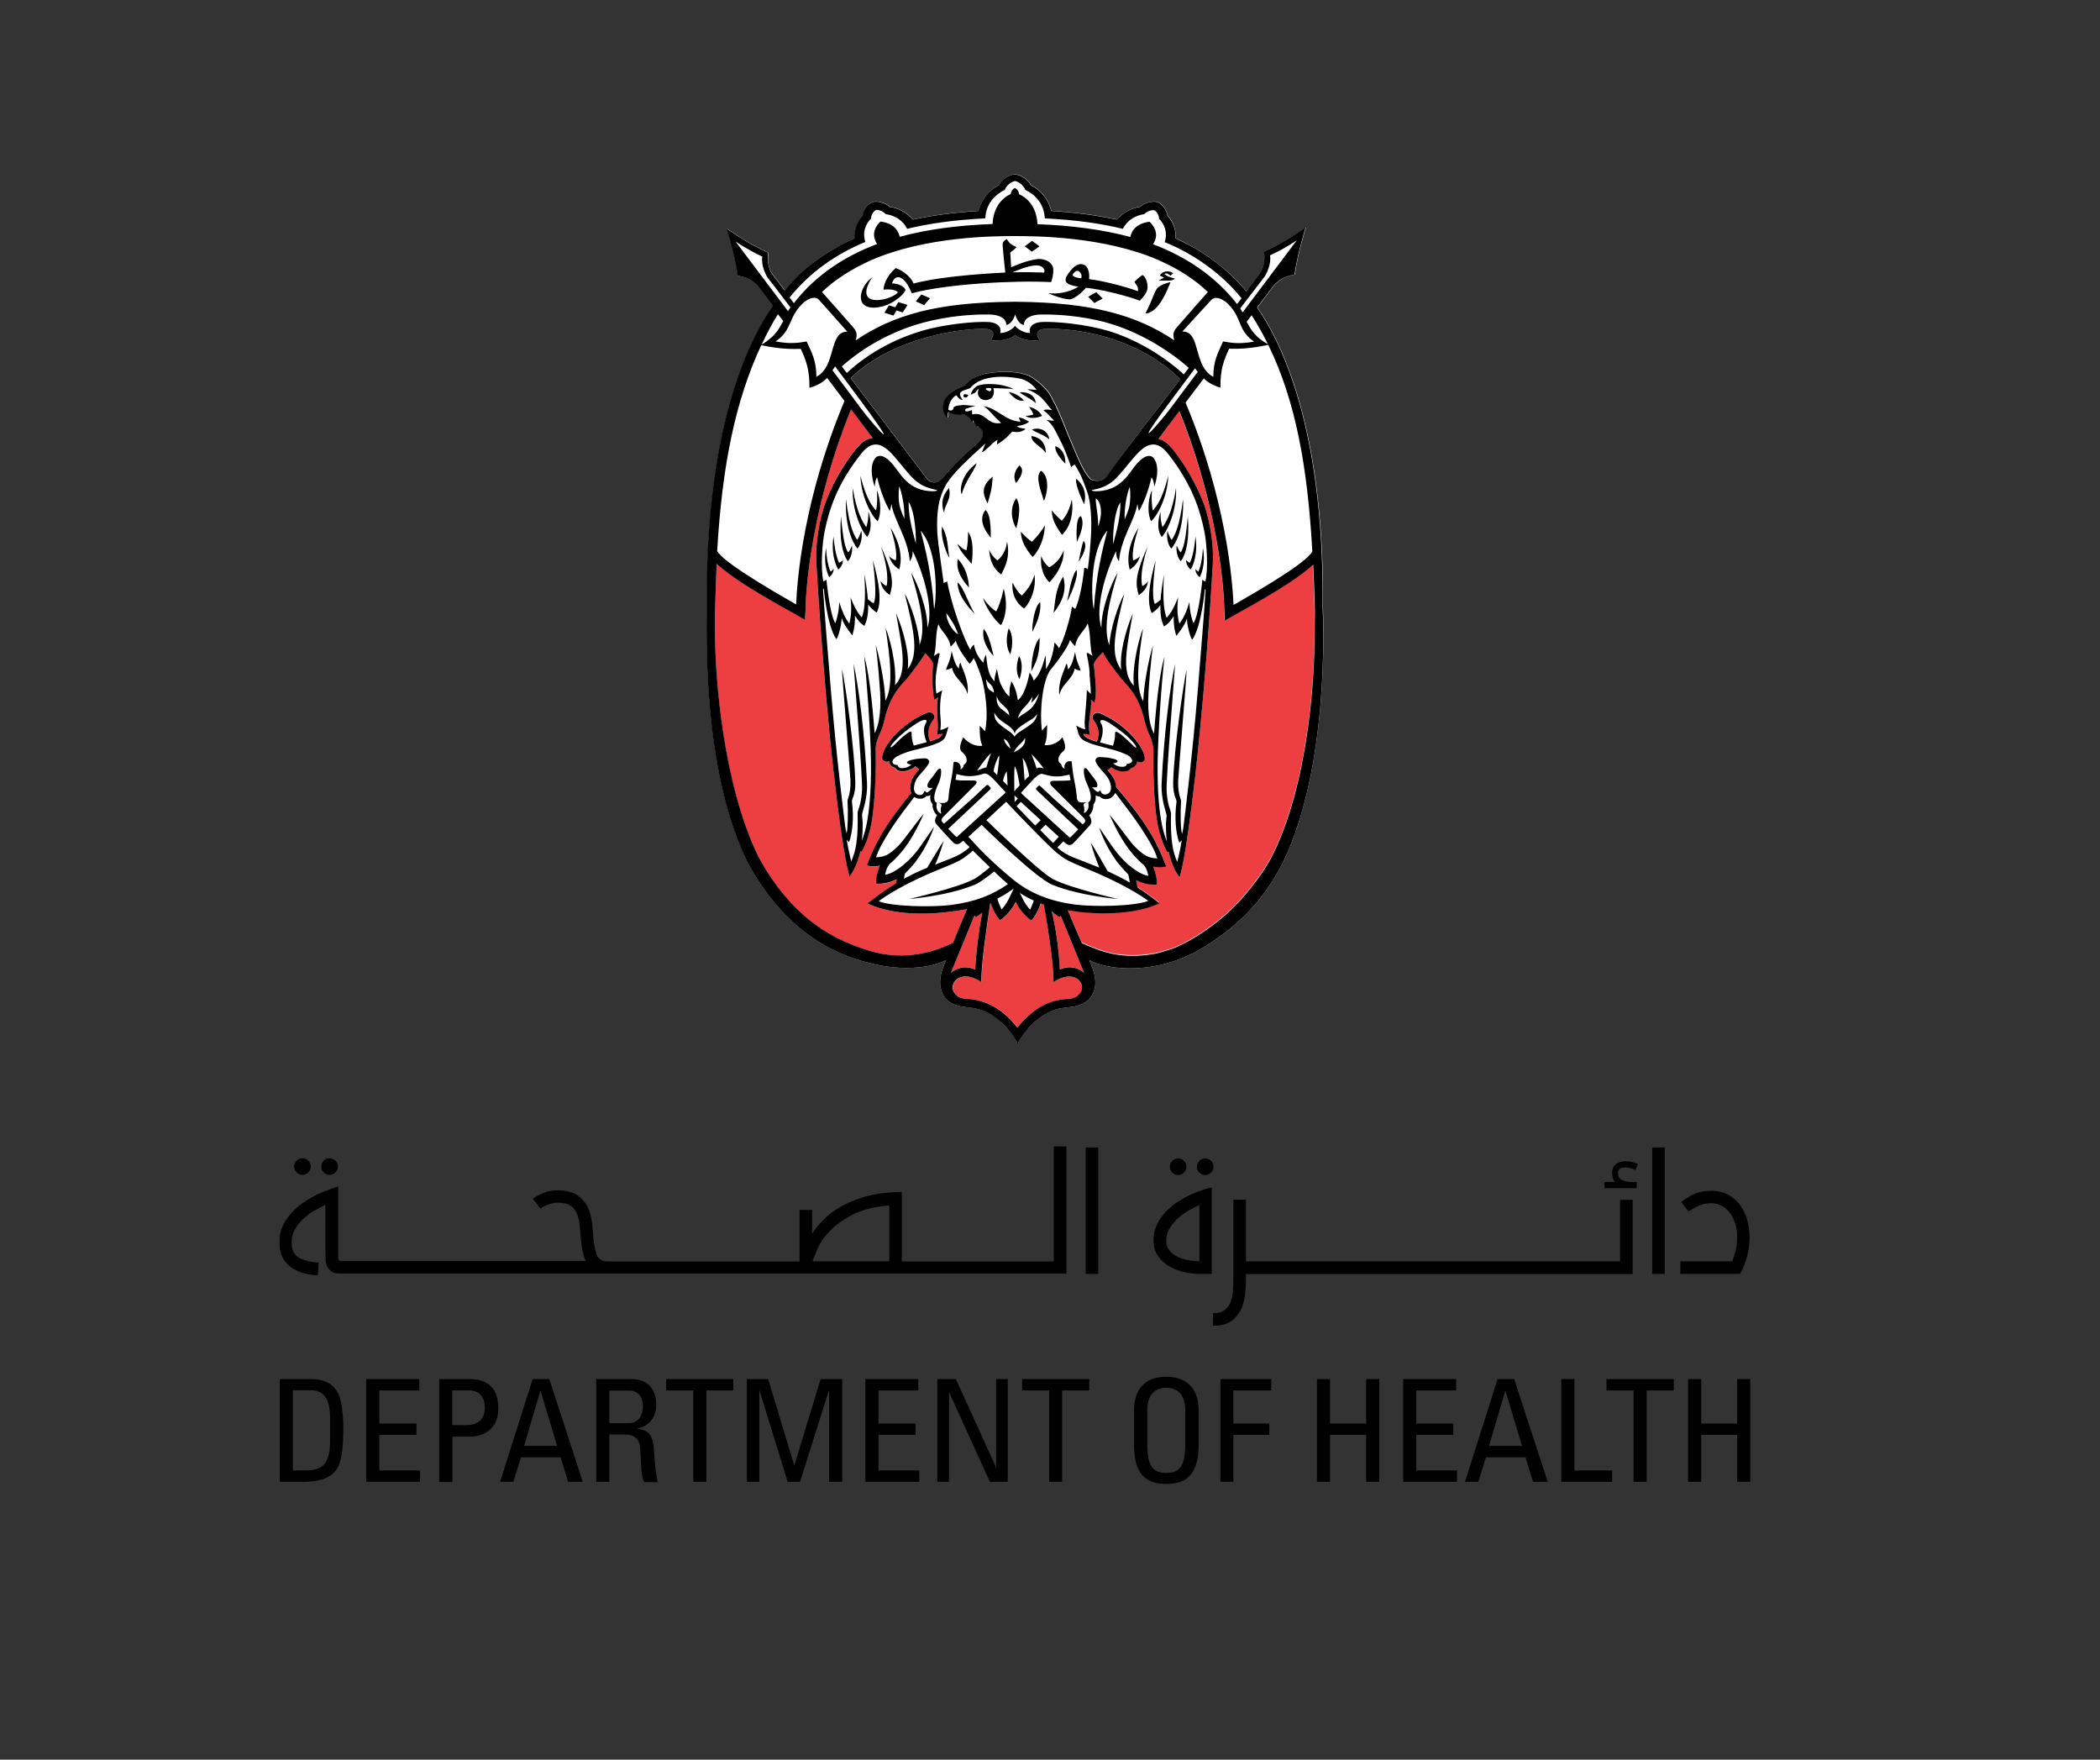<?xml version="1.0" encoding="utf-8"?>
<!-- Generator: Adobe Illustrator 24.2.0, SVG Export Plug-In . SVG Version: 6.00 Build 0)  -->
<svg version="1.1" id="Layer_1" xmlns="http://www.w3.org/2000/svg" xmlns:xlink="http://www.w3.org/1999/xlink" x="0px" y="0px"
	 viewBox="0 0 118.59 99.36" style="enable-background:new 0 0 118.59 99.36;" xml:space="preserve">
<rect x="0" y="0" width="118.59" height="99.36" fill="#333333" stroke="none"/>
<style type="text/css">
	.st0{clip-path:url(#SVGID_2_);fill:#FFFFFF;}
	.st1{clip-path:url(#SVGID_4_);fill:#ED3F42;}
	.st2{clip-path:url(#SVGID_6_);fill:#ED3F42;}
	.st3{clip-path:url(#SVGID_8_);fill:#ED3F42;}
	.st4{clip-path:url(#SVGID_10_);fill:#ED3F42;}
	.st5{clip-path:url(#SVGID_12_);fill:#ED3F42;}
	.st6{clip-path:url(#SVGID_14_);}
	.st7{clip-path:url(#SVGID_16_);}
	.st8{clip-path:url(#SVGID_18_);}
	.st9{clip-path:url(#SVGID_20_);}
	.st10{clip-path:url(#SVGID_22_);}
	.st11{clip-path:url(#SVGID_24_);}
	.st12{clip-path:url(#SVGID_26_);}
	.st13{clip-path:url(#SVGID_28_);}
	.st14{clip-path:url(#SVGID_30_);}
	.st15{clip-path:url(#SVGID_32_);}
	.st16{clip-path:url(#SVGID_34_);}
	.st17{clip-path:url(#SVGID_36_);}
	.st18{clip-path:url(#SVGID_38_);}
	.st19{clip-path:url(#SVGID_40_);}
	.st20{clip-path:url(#SVGID_42_);}
	.st21{clip-path:url(#SVGID_44_);}
	.st22{clip-path:url(#SVGID_46_);}
	.st23{clip-path:url(#SVGID_48_);}
	.st24{clip-path:url(#SVGID_50_);}
	.st25{clip-path:url(#SVGID_52_);}
	.st26{clip-path:url(#SVGID_54_);}
	.st27{clip-path:url(#SVGID_56_);}
	.st28{clip-path:url(#SVGID_58_);}
	.st29{clip-path:url(#SVGID_60_);}
	.st30{clip-path:url(#SVGID_62_);}
	.st31{clip-path:url(#SVGID_64_);}
	.st32{clip-path:url(#SVGID_66_);}
	.st33{clip-path:url(#SVGID_68_);}
</style>
<g>
	<defs>
		<rect id="SVGID_1_" x="-867.75" y="-131.05" width="1405.17" height="993.56"/>
	</defs>
	<clipPath id="SVGID_2_">
		<use xlink:href="#SVGID_1_"  style="overflow:visible;"/>
	</clipPath>
	<path class="st0" d="M72.46,48.68c-1.11,2.18-2.49,3.54-4.38,4.74c-2.76,1.75-5.63,1.33-6.57,0.79c0,0,0.08,0.18,0.1,0.24
		c0.03,0.06,0.07,0.17,0.09,0.23c0.37,1,0.12,2.03-1.23,2.18c-0.35,0.04-0.75,0.06-1.22,0.27c-0.33,0.16-0.69,0.4-1.09,0.82
		c-0.17,0.17-0.52,0.62-0.69,0.97v0v0c-0.17-0.35-0.52-0.8-0.69-0.97c-0.4-0.42-0.76-0.66-1.09-0.82c-0.47-0.22-0.87-0.23-1.22-0.27
		c-1.35-0.16-1.59-1.19-1.23-2.19c0.02-0.06,0.06-0.16,0.09-0.22l0.1-0.25c-0.68,0.4-2.38,0.7-4.35,0.17
		c-0.05-0.01-0.15-0.04-0.19-0.05c-1.59-0.42-2.99-1.21-4.18-2.33c-1.44-1.35-2.22-2.8-2.52-3.36c-2.62-5.43-2.25-13.48-2.26-14.34
		c-0.09-9.3,1.97-14.51,3.74-17.03c-0.53-0.7-0.86-1.13-0.88-1.15c-0.18-0.18-0.48-0.46-1.11-0.54c-0.17-1.22-0.63-2.67-0.63-2.67
		s1.22,0.88,2.35,1.37c-0.09,0.61,0.07,0.99,0.23,1.21c0.02,0.03,0.28,0.37,0.7,0.93c0.78-0.97,1.61-1.69,2.92-2.44
		c0.32-0.18,0.65-0.35,1.02-0.52c-0.02-0.5,0.15-0.96,0.47-1.3c0.02-0.29,0.26-0.65,0.54-0.75l0,0c0.3-0.08,0.75,0.06,0.97,0.27
		c0.49,0.07,0.97,0.33,1.31,0.72c1.08-0.23,2.3-0.4,3.71-0.49c0.17-0.68,0.61-1.18,1.15-1.45c0.14-0.29,0.55-0.59,0.9-0.61h0h0h0
		c0.35,0.02,0.76,0.32,0.9,0.61c0.55,0.27,0.99,0.77,1.15,1.45c1.41,0.09,2.63,0.26,3.71,0.49c0.35-0.39,0.82-0.65,1.31-0.72
		c0.23-0.21,0.68-0.35,0.98-0.27h0c0.29,0.11,0.53,0.47,0.55,0.75c0.33,0.33,0.5,0.8,0.47,1.3c0.36,0.16,0.7,0.34,1.02,0.52
		c1.31,0.76,2.22,1.58,2.98,2.48c0.47-0.62,0.75-1,0.77-1.03c0.16-0.22,0.31-0.6,0.23-1.21c1.14-0.49,2.36-1.37,2.36-1.37
		s-0.46,1.45-0.63,2.67c-0.63,0.09-0.93,0.37-1.11,0.54c-0.03,0.03-0.4,0.51-1,1.31c1.76,2.54,3.79,7.71,3.7,16.95
		C74.73,35.04,75.08,43.25,72.46,48.68 M66.65,21.41c-2.76-2.72-6.71-2.91-7.73-2.83c-0.24,0.02-0.52,0.21-0.21,0.61
		c-0.22,0.1-1.06,0.03-1.38-0.27c-0.32,0.29-1.16,0.37-1.38,0.27c0.31-0.4,0.03-0.59-0.21-0.61c-1.04-0.08-5.19,0.33-7.69,2.77
		c1.38,1.83,4.27,5.64,4.33,5.72c0.06,0.07,0.2,0.17,0.37,0.17c0.02,0,0.05,0,0.07,0c0.15-0.01,0.29-0.11,0.44-0.28
		c0.3-0.33,0.45-0.51,0.74-0.81c0.57-0.58,1.1-1.02,1.19-1.1c0.24-0.22,0.32-0.4,0.33-0.58c-0.02-0.21-0.18-0.29-0.28-0.42
		c0,0.02-0.04,0.05-0.05,0.07c-0.09-0.07-0.2-0.39-0.2-0.39l-0.05,0.15c0,0-0.21-0.51-0.55-0.47c-0.46,0.06-0.76-0.14-0.8-0.15
		c-0.03-0.01-0.05,0.15-0.04,0.33c-0.01,0-0.01,0-0.02-0.01c-0.32-0.27-0.41-0.96,0.2-1.41c0.38-0.28,0.45-0.27,0.73-0.4
		c0.12-0.06,0.22-0.18,0.25-0.21c0.2-0.24,0.59-0.37,0.81-0.43c0.28-0.08,0.95-0.17,1.62-0.13c0.38,0.02,0.73,0.11,0.98,0.21
		c0.2,0.08,0.77,0.5,1.09,0.92c0.21,0.27,0.57,1.05,0.77,1.54c0.42,1.03,0.37,0.92,0.66,1.6c0.33,0.78,0.52,1.21,0.84,1.65
		c0.11,0.15,0.23,0.21,0.44,0.22c0.16,0.01,0.32-0.02,0.45-0.11c0.13-0.08,0.15-0.13,0.19-0.18C63.5,25.45,65.3,23.19,66.65,21.41"
		/>
</g>
<g>
	<defs>
		<rect id="SVGID_3_" x="-867.75" y="-131.05" width="1405.17" height="993.56"/>
	</defs>
	<clipPath id="SVGID_4_">
		<use xlink:href="#SVGID_3_"  style="overflow:visible;"/>
	</clipPath>
	<path class="st1" d="M59.9,51.7c-0.02,0.02-0.03,0.05-0.05,0.06c-0.01,0.01-0.01,0.01-0.02,0.01c0,0-0.01,0-0.01-0.01
		c-0.06-0.03-0.23-0.13-0.43-0.32c0.22,0.83,0.41,2.18,0.46,3.29c0.59-0.25,1.06-0.06,1.37,0.19C61.21,54.91,60.03,52.01,59.9,51.7
		C59.9,51.7,59.9,51.7,59.9,51.7"/>
</g>
<g>
	<defs>
		<rect id="SVGID_5_" x="-867.75" y="-131.05" width="1405.17" height="993.56"/>
	</defs>
	<clipPath id="SVGID_6_">
		<use xlink:href="#SVGID_5_"  style="overflow:visible;"/>
	</clipPath>
	<path class="st2" d="M65.42,24.78c0.01,0,0.02,0.01,0.02,0.01c0.03,0.01,0.07,0.02,0.1,0.03c0.19,0.07,0.36,0.19,0.5,0.34
		c0.56,0.58,1.47,1.99,2,3.44c0.29,0.91,0.51,2.16,0.45,3.22l0,0c0,0-0.33,6.02-0.97,11.78c-0.59,5.24-0.91,5.93-0.91,5.93
		c-0.38-0.48-0.53-1.1-0.62-1.45l-0.06,0.05c0,0-0.34-0.52-0.55-1.56c-0.23-1.17-0.28-3.27-0.25-4.29l0,0.01c0,0,0.02-0.3-0.22-0.81
		c-0.11-0.24-0.19-0.48-0.25-0.73c0,0-0.01-0.01-0.01-0.01c-0.36-1.61-1.05-2.07-1.43-2.57c-0.48-0.63-0.77-1-0.94-1.37
		c-0.28,0.27-0.5,0.54-0.51,0.69c0.1,0.97,0.18,1.66,0.04,2.16c-0.06-0.03-0.15-0.13-0.2-0.17c0.06,0.64-0.24,1.39-0.05,1.98
		l-0.38-0.05c0.02,0.04,0.03,0.08,0.04,0.09c0.05,0.07,0.1,0.12,0.19,0.16c0.02,0.01,0.09,0.05,0.12,0.06
		c0.04,0.02,0.13,0.05,0.39,0.14c0.22-0.48,0.05-0.95-0.17-1.21c-0.18-0.22,0.04-0.54,0.41-0.38c0.48,0.21,1.01,0.52,1.56,1.04
		c0.79,0.75,1.03,1.48,0.86,1.62c-0.13,0.11-0.23,0.09-0.38,0.03c0,0.03,0,0.06-0.01,0.09c-0.04,0.14-0.16,0.25-0.34,0.29
		l-0.02,0.03c-0.08,0.12-0.22,0.16-0.46,0.16c-0.2,0-0.43-0.12-0.46-0.14c-0.04-0.02-0.09-0.05-0.16-0.11
		c-0.07,0.06-0.15,0.12-0.22,0.18c0.01,0.01,0.09,0.1,0.09,0.1c0.05,0.05,0.31,0.34,0.37,0.67c0,0,0.02,0.11,0.02,0.16
		c0.66,0.78,1.43,1.73,1.98,2.67c0.59,1,0.85,1.83,0.85,1.83s-0.31,0.1-0.72,0.01c0.15,0.4,0.22,0.75,0.19,1.02
		c-0.32,0.01-0.73-0.03-1.16-0.26c0.03,0.13,0.05,0.27,0.07,0.41c0.59,0.38,1.02,0.73,1.25,0.89c-1.88,0.88-4.61,0.48-4.67,0.47
		c-0.16-0.02-0.3-0.04-0.42-0.06c0,0-0.08-0.02-0.09-0.02c0,0,0.67,1.6,0.79,1.86c1.2,0.55,2.31,0.91,4.03,0.62
		c0,0,0.29-0.03,1.02-0.27c0.75-0.25,2.16-1.08,3.24-2.09c1.35-1.26,2.16-2.59,2.43-3.11c2.08-4.07,2.43-10.12,2.43-12.56
		c0-0.8,0-1.23,0-1.27c-0.01-0.82-0.06-2.05-0.09-2.67c-0.73,0.64-1.64,1.3-4.49,2.87l-0.5,0.29l-0.02-0.59
		c0-0.05-0.03-5-2.55-11.24C66.21,23.73,65.81,24.26,65.42,24.78"/>
</g>
<g>
	<defs>
		<rect id="SVGID_7_" x="-867.75" y="-131.05" width="1405.17" height="993.56"/>
	</defs>
	<clipPath id="SVGID_8_">
		<use xlink:href="#SVGID_7_"  style="overflow:visible;"/>
	</clipPath>
	<path class="st3" d="M55.07,54.73c0.05-0.96,0.21-2.28,0.4-3.21c-0.05,0.04-0.15,0.12-0.2,0.15c-0.04,0.03-0.12,0.08-0.15,0.1
		c-0.01,0-0.01,0-0.01,0.01c0,0-0.01,0-0.01-0.01c-0.02-0.01-0.06-0.07-0.07-0.08c-0.21,0.5-1.32,3.22-1.33,3.24
		C54.01,54.67,54.48,54.49,55.07,54.73"/>
</g>
<g>
	<defs>
		<rect id="SVGID_9_" x="-867.75" y="-131.05" width="1405.17" height="993.56"/>
	</defs>
	<clipPath id="SVGID_10_">
		<use xlink:href="#SVGID_9_"  style="overflow:visible;"/>
	</clipPath>
	<path class="st4" d="M59.49,55.45c0.04-0.85-0.36-3.35-0.53-4.37l0,0c-0.06-0.02-0.12-0.04-0.18-0.07
		c-0.05,0.14-0.1,0.28-0.17,0.42c-0.12,0.26-0.32,0.53-0.36,0.53c-0.03-0.01-0.55-0.36-0.88-1.04c-0.33,0.68-0.84,1.02-0.88,1.03
		c-0.04,0-0.23-0.27-0.36-0.53c-0.07-0.15-0.13-0.29-0.18-0.44c-0.01,0.01-0.01,0.02-0.02,0.03c-0.16,1.05-0.54,3.59-0.5,4.44
		c-1.13-0.74-1.81,0-1.58,0.52c0.02,0.05,0.05,0.09,0.08,0.12c0.14,0.18,0.31,0.28,0.56,0.3c0.36,0.02,0.84,0.06,1.39,0.32
		c0.5,0.23,1.04,0.62,1.58,1.3c0.55-0.68,1.08-1.07,1.58-1.3c0.55-0.26,1.03-0.29,1.39-0.32c0.25-0.02,0.42-0.13,0.56-0.3
		c0.03-0.04,0.05-0.08,0.08-0.12C61.3,55.45,60.62,54.71,59.49,55.45"/>
</g>
<g>
	<defs>
		<rect id="SVGID_11_" x="-867.75" y="-131.05" width="1405.17" height="993.56"/>
	</defs>
	<clipPath id="SVGID_12_">
		<use xlink:href="#SVGID_11_"  style="overflow:visible;"/>
	</clipPath>
	<path class="st5" d="M42.8,48.34c0.28,0.51,1.02,1.89,2.37,3.15c1.02,0.96,2.21,1.65,3.53,2.07c0.08,0.03,0.23,0.08,0.31,0.1
		c1.52,0.48,3.18,0.38,4.81-0.43l0.02-0.05c0.11-0.3,0.77-1.85,0.77-1.85c-0.03,0.01-0.05,0.01-0.08,0.02
		c-0.29,0.05-0.59,0.1-0.89,0.13c-0.18,0.02-2.77,0.42-4.66-0.47c0.28-0.19,0.85-0.67,1.63-1.12c0.01-0.08,0.03-0.16,0.04-0.24
		c-0.43,0.23-0.84,0.27-1.16,0.26c-0.03-0.27,0.05-0.62,0.2-1.02c-0.41,0.09-0.72-0.01-0.72-0.01s0.27-0.83,0.85-1.83
		c0.46-0.78,1.07-1.57,1.64-2.26c-0.04-0.08-0.06-0.16-0.06-0.26c0-0.11,0.02-0.2,0.03-0.27c0.06-0.35,0.34-0.64,0.37-0.68
		c0.02-0.02,0.1-0.11,0.11-0.12c-0.08-0.07-0.15-0.13-0.22-0.18c-0.08,0.08-0.14,0.12-0.19,0.14c-0.22,0.1-0.35,0.14-0.47,0.14
		c-0.24,0.01-0.38-0.04-0.46-0.16l-0.01-0.03c-0.18-0.05-0.3-0.15-0.34-0.3c-0.01-0.03-0.01-0.06-0.01-0.09
		c-0.13,0.05-0.23,0.06-0.34-0.05c-0.17-0.15,0.06-0.87,0.86-1.62c0.55-0.53,1.08-0.83,1.56-1.05c0.37-0.16,0.59,0.16,0.41,0.38
		c-0.22,0.26-0.39,0.73-0.17,1.21c0.23-0.08,0.32-0.11,0.35-0.13c0.09-0.04,0.2-0.07,0.31-0.22c0.01-0.01,0.03-0.04,0.04-0.08
		l-0.33,0.04c0.17-0.42-0.09-1.44,0.08-2.1c-0.05,0.03-0.16,0.11-0.23,0.13c-0.12-0.6-0.1-1.56-0.05-2.02
		c-0.01-0.13-0.2-0.35-0.45-0.6c-0.18,0.34-0.46,0.69-0.89,1.26c-0.38,0.5-1.07,0.95-1.43,2.57c0,0,0,0.01,0,0.01
		c-0.02,0.06-0.03,0.13-0.05,0.19c-0.02,0.07-0.04,0.14-0.07,0.21c-0.02,0.05-0.03,0.09-0.05,0.13c-0.03,0.07-0.05,0.14-0.09,0.21
		c-0.23,0.51-0.22,0.8-0.22,0.8v-0.01c0.02,1.01-0.02,3.12-0.25,4.29c-0.21,1.03-0.55,1.55-0.55,1.55l-0.05-0.05
		c-0.09,0.35-0.24,0.96-0.62,1.45c0,0-0.32-0.69-0.91-5.93c-0.65-5.76-0.97-11.78-0.97-11.78l0,0c-0.06-1.06,0.15-2.32,0.45-3.22
		c0.5-1.47,1.44-2.86,2-3.44c0.15-0.16,0.33-0.29,0.54-0.35c0,0,0.13-0.03,0.19-0.04c-0.41-0.54-0.82-1.09-1.22-1.62
		c-2.54,6.27-2.57,11.25-2.57,11.3l-0.03,0.59l-0.5-0.29c-2.85-1.57-3.76-2.24-4.49-2.87c-0.03,0.62-0.09,2.66-0.09,2.66
		c0,0.04,0,0.48,0,1.28C40.37,38.23,40.81,44.22,42.8,48.34"/>
</g>
<g>
	<defs>
		<rect id="SVGID_13_" x="-867.75" y="-131.05" width="1405.17" height="993.56"/>
	</defs>
	<clipPath id="SVGID_14_">
		<use xlink:href="#SVGID_13_"  style="overflow:visible;"/>
	</clipPath>
	<path class="st6" d="M61.19,30.53c0.26,0.33-0.06,0.85-0.28,1.2C61.01,31.24,61.07,30.86,61.19,30.53 M54.31,27.91
		c0.23-0.82,0.69-1.28,0.85-1.76C54.33,26.73,54.16,27.63,54.31,27.91 M59.5,34.6c0.5-0.61,0.76-1.32,0.54-2.04
		C59.6,33.25,59.59,33.95,59.5,34.6 M61.04,29.14c-0.35,0.08-0.22,1.47-0.23,1.46C60.8,30.59,61.34,29.66,61.04,29.14 M54.09,31.56
		c-0.19,0.82,0.62,1.6,0.63,1.61C54.72,33.18,54.72,32.21,54.09,31.56 M54.08,32.89c-0.03,0.15,0.09,0.6,0.25,0.86
		c0.28,0.47,0.5,0.69,0.72,0.91C54.7,34.13,54.42,33.15,54.08,32.89 M60.77,27.03c-0.06,0.42,0.43,1.37,0.45,1.45
		C61.23,28.41,61.5,27.61,60.77,27.03 M53.33,28.98c-0.06-0.4,0.44-0.77,0.26-1.42C53.09,28.12,53.19,28.65,53.33,28.98
		 M54.67,30.03c-0.01,0.35-0.01,0.67-0.09,1.04c-0.23-0.06-0.34-0.21-0.51-0.36c0.14,0.46,0.71,1,0.8,1.13
		C54.95,31.22,54.98,30.45,54.67,30.03 M57.58,22.15c0.15,0.15,0.64,0.36,0.91,0.61C58.46,22.34,58.09,22.12,57.58,22.15
		 M59.06,25.58c0-0.31-0.1-0.85-0.81-0.96C58.21,24.99,58.83,25.21,59.06,25.58 M56.09,21.92c0,0,0.06,0.1,0.03,0.27
		c-0.02,0.17-0.1,0.33-0.35,0.39c-0.26,0.06-0.54-0.1-0.55-0.38c0-0.07,0.02-0.17,0.05-0.23c-0.09,0.01-0.09,0.07-0.18,0.18
		c-0.05,0.06-0.14,0.06-0.26,0.14c0-0.16,0.18-0.42,0.38-0.51c0.3-0.13,1.32-0.18,2.05,0.2c-0.25-0.05-0.48-0.03-0.72-0.05
		C56.25,21.91,56.09,21.92,56.09,21.92 M55.96,21.92c-0.03-0.02-0.26-0.02-0.29,0.03c-0.03,0.05,0.14,0.12,0.19,0.14
		c0.03,0.01,0.08-0.01,0.1-0.05C56,21.99,55.99,21.94,55.96,21.92 M56.97,22.14c0.23,0.28,0.47,0.52,0.86,0.49
		C57.55,22.29,57.17,22.17,56.97,22.14 M60.78,32.19c-0.32,0.44-0.42,1.42-0.52,1.75C60.38,33.83,60.97,32.43,60.78,32.19
		 M58.84,23.49c-0.02-0.09-0.25-0.42-0.74-0.52c0.13,0.13,0.22,0.35,0.26,0.43c-0.1,0.05-0.35,0.08-0.44,0.09
		C58.1,23.62,58.43,23.65,58.84,23.49 M58.78,26.58c-0.33,0.36-0.02,1.06,0.17,1.7C59.12,27.97,59.33,26.92,58.78,26.58 M60.53,28.2
		c-0.19,0.87-0.57,1.2-0.57,1.2c0,0-0.3-0.24-0.56-0.58c-0.02,0.7,0.59,1.38,0.58,1.38C59.97,30.19,60.71,29.61,60.53,28.2
		 M59.6,25.19c-0.07,0.39,0.56,0.99,0.56,0.99C60.16,26.19,60.24,25.43,59.6,25.19 M58.28,24.25c0.16,0.16,0.68,0.29,0.97,0.56
		C59.22,24.36,58.76,24.09,58.28,24.25 M67.08,29.16c-0.14,1.47-0.25,1.77-0.4,2.03c-0.12-0.09-0.23-0.39-0.23-0.39
		c-0.04,0.27,0.02,0.67,0.23,0.89C66.98,31.3,67.18,30.49,67.08,29.16 M53.61,31.5c-0.11-0.69-0.07-1.16-0.41-1.77
		C53.09,30.46,53.53,31.39,53.61,31.5 M64.51,33.09c0,0-0.23-0.56,0.3-2.23c-0.77,1.71-0.67,2.17-0.5,2.75
		c0.33-0.25,0.46-0.42,0.53-0.8C64.72,33,64.51,33.09,64.51,33.09 M64,31.64c0,0-0.18-0.38,0.29-1.83
		c-0.86,1.39-0.49,2.35-0.49,2.35s0.45-0.24,0.57-0.76C64.24,31.57,64,31.64,64,31.64 M67.75,32.59c0,0,0.37-0.62,0.18-1.65
		c-0.05,0.97-0.26,1.34-0.26,1.34s-0.13-0.09-0.16-0.16C67.49,32.42,67.75,32.59,67.75,32.59 M66.98,31.61
		c-0.02,0.34,0.26,0.55,0.26,0.55s0.45-0.69,0.27-1.87c-0.09,1.11-0.32,1.49-0.32,1.49S67.01,31.69,66.98,31.61 M66.81,28.18
		c-0.22,1.64-0.46,2.02-0.64,2.3c-0.12-0.1-0.24-0.51-0.24-0.51c-0.06,0.3-0.01,0.76,0.22,1.01C66.49,30.56,66.86,29.67,66.81,28.18
		 M60.31,37.81c0,0-0.01-0.26-0.09-0.35c-0.07,0.32-0.49,0.99-0.4,1.78c0.19-0.7,0.73-0.84,0.87-1.49c0.12,0.08,0.22,0.11,0.34,0.12
		c-0.07-0.26-0.25-0.52-0.32-1.06C60.66,36.99,60.59,37.52,60.31,37.81 M66.41,27.57c-0.21,1.36-0.57,1.93-0.76,2.2
		c-0.15-0.45-0.11-0.89-0.11-0.89c-0.21,0.64-0.15,1.17,0.07,1.44C65.97,29.93,66.48,28.7,66.41,27.57 M65.1,28.83
		c-0.1-0.46-0.05-1.15-0.05-1.15c-0.27,0.62-0.23,1.46-0.04,1.75c0.39-0.36,0.93-1.42,0.96-2.56C65.64,28.21,65.31,28.58,65.1,28.83
		 M58.32,31.45c0,0,0.63-0.59,0.69-1.79c-0.35,0.59-0.74,0.93-0.74,0.93c0,0-0.34-0.23-0.62-0.57
		C57.65,30.79,58.33,31.45,58.32,31.45 M48.92,29.77c-0.19-0.27-0.55-0.84-0.76-2.2c-0.07,1.13,0.45,2.36,0.81,2.75
		c0.21-0.27,0.28-0.8,0.07-1.44C49.03,28.88,49.07,29.32,48.92,29.77 M50.06,33.09c0,0-0.21-0.09-0.34-0.29
		c0.07,0.39,0.2,0.56,0.53,0.8c0.17-0.58,0.27-1.04-0.5-2.75C50.29,32.54,50.06,33.09,50.06,33.09 M49.47,28.83
		c-0.21-0.25-0.54-0.62-0.88-1.96c0.04,1.14,0.58,2.2,0.97,2.56c0.19-0.29,0.22-1.13-0.04-1.75C49.52,27.68,49.58,28.37,49.47,28.83
		 M54.44,22.27c-0.04,0.03-0.08,0.17,0.08,0.17c0.13,0.01,0.16-0.14,0.16-0.14S54.5,22.23,54.44,22.27 M47.89,31.19
		c-0.15-0.26-0.26-0.56-0.4-2.03c-0.1,1.33,0.1,2.14,0.39,2.53c0.21-0.22,0.27-0.62,0.23-0.89C48.11,30.79,48.01,31.1,47.89,31.19
		 M46.91,32.28c0,0-0.22-0.36-0.26-1.34c-0.19,1.04,0.18,1.65,0.18,1.65s0.25-0.18,0.25-0.48C47.04,32.19,46.91,32.28,46.91,32.28
		 M47.39,31.78c0,0-0.23-0.38-0.32-1.49c-0.18,1.19,0.27,1.87,0.27,1.87s0.28-0.21,0.26-0.55C47.57,31.69,47.39,31.78,47.39,31.78
		 M48.4,30.48c-0.17-0.28-0.42-0.66-0.63-2.3c-0.05,1.49,0.32,2.38,0.65,2.8c0.23-0.25,0.28-0.71,0.22-1.01
		C48.63,29.97,48.52,30.37,48.4,30.48 M54.64,39.19c0.1-0.78-0.33-1.46-0.4-1.78c-0.09,0.1-0.09,0.35-0.09,0.35
		c-0.28-0.3-0.35-0.82-0.41-1c-0.06,0.54-0.25,0.8-0.32,1.06c0.12-0.01,0.23-0.05,0.34-0.12C53.9,38.35,54.44,38.49,54.64,39.19
		 M50.58,31.64c0,0-0.24-0.07-0.37-0.25c0.12,0.52,0.57,0.76,0.57,0.76s0.38-0.97-0.49-2.35C50.76,31.26,50.58,31.64,50.58,31.64
		 M58.3,35.68c0.15-0.34,0.52-0.96,0.44-1.69C58.42,34.26,58.27,35.24,58.3,35.68 M58.25,37.9c0.15-0.36,0.47-0.72,0.46-1.88
		C58.37,36.37,58.22,37.46,58.25,37.9 M58.42,32.45c-0.14,0.49-0.36,0.81-0.72,1.18c-0.15-0.14-0.31-0.31-0.52-0.73
		c-0.08,0.81,0.38,1.29,0.65,1.46C58,34.23,58.55,33.46,58.42,32.45 M57.57,38.35c0.18-0.47,0.17-1.05-0.03-1.3
		C57.38,37.55,57.37,37.99,57.57,38.35 M57.05,36.95c0.18-0.53,0.14-1.18-0.09-1.47C56.8,36.03,56.81,36.53,57.05,36.95
		 M72.46,48.68c-1.11,2.18-2.49,3.54-4.38,4.74c-2.76,1.75-5.63,1.33-6.57,0.79c0,0,0.08,0.18,0.1,0.24
		c0.03,0.07,0.07,0.17,0.09,0.23c0.37,1,0.12,2.03-1.23,2.18c-0.35,0.04-0.75,0.06-1.22,0.28c-0.33,0.16-0.69,0.4-1.09,0.82
		c-0.17,0.18-0.52,0.62-0.69,0.97c-0.17-0.35-0.52-0.8-0.69-0.97c-0.4-0.41-0.77-0.66-1.09-0.82c-0.47-0.22-0.86-0.23-1.22-0.28
		c-1.35-0.15-1.59-1.19-1.23-2.19c0.02-0.05,0.06-0.16,0.09-0.22l0.1-0.25c-0.68,0.4-2.38,0.7-4.35,0.17
		c-0.05-0.01-0.15-0.04-0.2-0.05c-1.59-0.42-2.99-1.21-4.18-2.33c-1.44-1.35-2.22-2.81-2.52-3.36c-2.63-5.43-2.25-13.48-2.27-14.34
		c-0.09-9.3,1.97-14.51,3.74-17.03c-0.53-0.7-0.86-1.13-0.88-1.15c-0.18-0.18-0.48-0.46-1.11-0.54c-0.17-1.22-0.63-2.67-0.63-2.67
		s1.22,0.88,2.35,1.37c-0.08,0.61,0.08,0.99,0.23,1.21c0.02,0.03,0.28,0.37,0.7,0.93c0.78-0.97,1.61-1.68,2.93-2.44
		c0.31-0.18,0.65-0.35,1.01-0.51c-0.02-0.5,0.15-0.96,0.47-1.3c0.02-0.28,0.26-0.64,0.55-0.75h0c0.3-0.08,0.75,0.06,0.97,0.27
		c0.49,0.07,0.97,0.33,1.31,0.72c1.08-0.23,2.3-0.4,3.71-0.49c0.17-0.68,0.61-1.18,1.15-1.45c0.14-0.3,0.55-0.6,0.9-0.61h0h0
		c0.35,0.02,0.76,0.32,0.9,0.61c0.55,0.27,0.99,0.77,1.15,1.45c1.41,0.09,2.63,0.26,3.71,0.49c0.35-0.39,0.82-0.65,1.32-0.72
		c0.22-0.21,0.67-0.35,0.97-0.27c0.29,0.11,0.53,0.47,0.55,0.75c0.33,0.34,0.5,0.8,0.47,1.3c0.36,0.16,0.7,0.34,1.02,0.51
		c1.31,0.76,2.22,1.58,2.98,2.48c0.47-0.62,0.75-1,0.77-1.03c0.16-0.22,0.31-0.6,0.23-1.21c1.13-0.49,2.35-1.37,2.35-1.37
		s-0.45,1.45-0.63,2.67c-0.63,0.09-0.93,0.37-1.11,0.54c-0.03,0.03-0.4,0.51-1,1.31c1.76,2.54,3.79,7.71,3.7,16.95
		C74.73,35.04,75.08,43.25,72.46,48.68 M71.62,19.47c-1.05,0.24-1.8,0.23-2.21,0.22c-0.28,0.61-0.51,1.17-0.49,2.2
		c-0.42-0.13-0.71-0.3-0.94-0.52c-0.33,0.44-0.68,0.9-1.03,1.36c2.3,5.49,2.65,10.08,2.71,11.43c3.74-2.13,4.27-2.74,4.45-3.01
		C73.84,26.33,73.16,22.62,71.62,19.47 M66.53,33.73c-0.06,0.54-0.06,0.99,0.07,1.49c0.24-0.33,0.4-0.65,0.57-1.23
		c0,0.47,0.13,0.99,0.23,1.2c0.32-0.49,0.5-2.47,0.5-2.47s0.01,0.05,0.17,0.11c0.17-0.71,0.08-2.15-0.06-2.84
		c-0.25-1.2-0.69-2.65-2.06-4.38c-0.71-0.89-1.31-0.49-1.91,0.21c-0.96,1.12-1.17,1.62-2.33,1.84c-0.12,0.02-0.03,0.08,0.2,0.08
		c1.39-0.03,1.83-1.01,2.24-1.5c0.28-0.33,0.63-0.62,0.93-0.44c0.11,0.07,0.49,0.54,0.1,1.7c0-0.26-0.09-0.49-0.15-0.55
		c-0.18,0.77-0.42,1.39-0.71,1.91c-0.04-0.13-0.07-0.25-0.09-0.41c-0.14,0.94-0.93,1.91-1.04,3.25c-0.08-0.14-0.16-0.24-0.16-0.58
		c-0.6,1.17-1.21,3.27-0.83,4.32c-0.02-1.07,0.6-2.61,0.92-3.1c-0.41,1.38-0.88,3.08-0.47,4.1c0.03-0.88,0.5-2.3,0.84-2.9
		c-0.56,2.26-0.8,3.41-0.17,4.28c-0.11-0.85,0.21-2.13,0.65-3.18c-0.29,1.76-0.71,3.3,0.06,4.08c-0.11-1.15,0.3-2.69,0.52-3.23
		c-0.25,1.66-0.47,3.28,0.01,4.11c0.01-0.27,0.04-0.57,0.08-0.9c0.19-1.4,0.47-2.26,0.47-2.26s-0.16,1.19-0.25,2.64
		c-0.09,1.41,0.15,2.07,0.31,2.35c0.14-1.92,0.35-3.58,0.59-4.35c0,0-0.21,1.8-0.34,4.55c-0.21,4.19,0.32,5.51,0.48,5.89
		c0,0-0.03-0.08-0.05-0.58c-0.01-0.43-0.02-0.4,0.03-0.88c0.01-0.14-0.33-0.87-0.28-1.85c0.13-2.75,0.47-5.45,0.76-6.71
		c-0.03,0.5-0.51,6.4-0.48,7.16c0.04,0.79,0.25,1.14,0.25,1.26c-0.04,1.54,0.1,2.17,0.35,2.75c0,0,0.15-0.55,0.26-1.24
		c-0.02,0.04-0.07,0.12-0.15,0.14c-0.18-0.5-0.28-1.38-0.15-2.28c0.02-0.16-0.2-0.37-0.19-1.09c0.04-1.82,0.54-5.35,0.76-6.39
		c0.02,0.14-0.47,5.95-0.48,6.33c-0.01,0.76,0.18,0.99,0.17,1.13c-0.05,0.55-0.03,1.57,0.05,1.82c0.07-0.22,0.11-0.64,0.11-0.64
		s0.46-3.55,0.79-7.58c0.16-1.99,0.37-4.47,0.43-5.57c-0.02-0.02-0.04-0.04-0.04-0.04s-0.18,2.11-0.71,2.86
		c-0.14-0.14-0.31-0.93-0.3-1.2c-0.12,0.42-0.6,0.98-0.6,0.98s-0.17-0.42-0.15-1.11c-0.16,0.25-0.3,0.44-0.55,0.58
		c-0.1-0.24-0.22-0.52-0.2-1.21c-0.09,0.13-0.24,0.31-0.49,0.46c-0.06-0.16-0.42-0.76,0.22-2.96c-0.26,2.04-0.1,2.27-0.05,2.44
		c0.13-0.06,0.25-0.17,0.33-0.24c0.03-0.37,0.09-0.83,0.19-1.43c-0.09,1.62,0.03,2.13,0.15,2.45
		C66.04,34.73,66.25,34.43,66.53,33.73 M61.37,36.94c0-0.02,0-0.04,0.01-0.06c0,0,0.01-0.01,0.01-0.01c0.01,0,0.02,0,0.02,0
		c0.03,0,0.07,0.02,0.14,0.07c0.04,0.02,0.09,0.06,0.15,0.09c-0.09-0.19-0.1-0.47-0.13-0.79c-0.02-0.32-0.04-0.69-0.14-1.01
		c0,0,0,0.01-0.01,0.01c0-0.01-0.01-0.02-0.01-0.03c-0.05,0.16-0.17,0.31-0.29,0.46c-0.17,0.22-0.34,0.45-0.39,0.75l-0.01,0.06
		l-0.05-0.04c-0.06-0.05-0.13-0.13-0.18-0.21c-0.02-0.02-0.03-0.05-0.05-0.08v0c0-0.01-0.01-0.01-0.01-0.02
		c-0.13,0.48-0.94,1.5-1.13,1.72l0,0c-0.03,0.04-0.34,0.5-0.46,1.65c-0.11,1.08,0,1.75,0,1.75l0.29-0.31c0,0,0.01,0.3-0.02,0.65
		c-0.03,0.27-0.12,0.48-0.12,0.48s0.57,0.1,1.01-0.44l0.08,0.21c0.07,0.21,0.13,0.46-0.04,0.58c-0.03,0.02-0.3,0.26-0.27,0.5
		c0.01,0.08,0.06,0.16,0.16,0.23l0.01,0.01v0.01c0.01,0.13,0.11,0.2,0.18,0.24c-0.02-0.11-0.01-0.18,0.01-0.23
		c0.06-0.15,0.17-0.2,0.25-0.2c0.07,0,0.12,0.01,0.12,0.01l0.02,0l0,0.02c0,0.01,0.06,0.65,0.12,0.92c0.05,0.24,0.11,0.55,0.15,0.89
		c0.01,0.08,0.02,0.15,0.02,0.23c0.03,0.23,0.16,0.25,0.27,0.26c0.06,0.01,0.21,0,0.28-0.01l0.01,0l-0.02,0.01
		c-0.17,0.05-0.16,0.12-0.16,0.14c0.02,0.1,0.08,0.22,0.02,0.43l0.02,0.03c0.26-0.14,0.26-0.38,0.23-0.59l0-0.02l0.02-0.01
		c0.2-0.12,0.15-0.51-0.13-1.11c-0.13-0.28-0.19-0.75-0.1-0.8c0-0.01,0.01-0.01,0.01-0.01c0.05-0.01,0.1,0,0.23,0.19
		c0.09,0.14,0.19,0.25,0.3,0.4c0.11,0.14,0.19,0.27,0.18,0.38c0,0.04-0.01,0.08-0.03,0.09c-0.02,0.02-0.04,0.02-0.09,0.03
		c-0.06,0-0.13-0.01-0.18-0.01c0.07,0.07,0.3,0.34,0.38,0.25c0.18-0.21,0.02,0.13,0.33,0.16c0.2,0.01,0.35-0.13,0.36-0.37
		c0-0.09-0.01-0.15-0.03-0.22c-0.04-0.23-0.22-0.46-0.31-0.56l-0.07-0.08c-0.53-0.58-0.48-0.71-0.45-0.76
		c0.05-0.09,0.1-0.12,0.24-0.12c0.2,0,0.43,0.03,0.44,0.03c0.21,0.04,0.56,0.09,0.55,0.21c0,0.02-0.02,0.05-0.05,0.06
		c-0.07,0.03-0.19,0.07-0.21,0.04c0.02,0.03,0.1,0.09,0.2,0.14c0.09,0.04,0.45,0.14,0.56-0.02l0.04-0.08c0.07,0,0.24-0.03,0.28-0.15
		c0.03-0.11-0.11-0.27-0.27-0.35c-0.12-0.06-0.49-0.21-0.78-0.29c-0.12-0.04-0.27-0.06-0.38-0.1l-0.63-0.17
		c-0.02,0-0.35-0.11-0.47-0.17c-0.06-0.03-0.11-0.05-0.14-0.06c-0.11-0.06-0.19-0.12-0.27-0.23c-0.07-0.1-0.14-0.36-0.21-0.64
		c0.08,0.04,0.27,0.17,0.5,0.21c-0.02-0.1-0.04-0.41-0.02-0.57c0.1-1.05,0.12-1.65,0.12-1.65s0.18,0.19,0.21,0.22
		c0.03-0.18-0.03-0.62-0.06-1.06C61.55,37.86,61.46,37.36,61.37,36.94 M62.12,41.92l0.49,0.13c0.07,0.02,0.15,0.04,0.24,0.06
		c0.08-0.24,0.13-0.48,0.12-0.72c-0.01-0.27,0.61,0.3,1.03,0.72c0.17,0.18,0.21,0.1,0.11-0.04c-0.41-0.57-1.24-1.1-1.47-1.25
		c-0.39-0.25-0.59-0.19-0.46,0.03C62.33,41.1,62.29,41.5,62.12,41.92 M62.66,46c0.45,0.53,1.15,1.53,1.42,1.8
		c0.58,0.58,0.83,0.65,1.28,0.67c-0.14-0.4-0.3-0.77-0.98-1.8c-0.35-0.53-0.94-1.3-1.4-1.9c-0.01,0.03-0.02,0.05-0.04,0.07
		c-0.04,0.07-0.1,0.14-0.17,0.19c-0.1,0.07-0.23,0.1-0.36,0.09c-0.13-0.01-0.24-0.06-0.31-0.15c-0.08,0.01-0.15-0.01-0.23-0.06
		c0.03,0.22-0.02,0.39-0.12,0.51c0,0.14-0.03,0.41-0.24,0.62c0.02,0.03,0.03,0.05,0.03,0.05c0.15,0.27,0.09,0.41,0.01,0.5
		c-0.06,0.08-0.81,0.9-0.97,1.05c-0.2,0.18-0.41-0.03-0.41-0.03l-0.12-0.1c0,0-0.19,0.19-0.34,0.34c0.01,0.01,0.03,0.03,0.04,0.04v0
		c0.24,0.22,0.53,0.38,0.83,0.51c0.31,0.13,0.89,0.34,1.5,0.59c0,0,0,0,0,0c-0.13-0.32-0.32-0.81-0.48-1.4
		c0.17,0.24,0.65,1.07,0.95,1.6h0c0.05,0.02,0.47,0.23,0.64,0.31c0.12,0.06,0.52,0.27,0.61,0.33c-0.03-0.26-0.09-0.46-0.09-0.46
		s-0.37-0.37-0.63-0.71c-0.52-0.71-0.85-1.44-1.01-1.94c0.58,0.84,0.73,1.08,0.96,1.37c0.73,0.94,1.52,1.35,1.82,1.36
		c-0.1-0.52-0.3-0.64-0.3-0.64s-0.37-0.3-0.77-0.82C63.44,47.55,63.04,46.88,62.66,46 M60.75,51.08c1.05,0.13,3.28,0.1,4.09-0.21
		c-0.3-0.25-1.58-1.06-3.53-1.84c-0.4-0.18-0.92-0.36-1.28-0.61c-0.22-0.16-0.37-0.27-0.58-0.47c-0.64-0.59-2.33-2.35-2.63-2.68
		l-1.12,1.04c0,0,2.97,2.9,3.73,3.31c0.96,0.52,3.7,1.14,3.7,1.14s-2.1-0.16-3.7-0.8c-0.96-0.39-4-3.39-4-3.39l-0.74,0.68
		c0.38,0.42,1.19,1.33,2.52,2.41C58.12,50.4,59.24,50.89,60.75,51.08 M58.15,50.74c-0.19-0.09-0.38-0.2-0.56-0.32h0l0.17,0.34
		c0.12,0.26,0.28,0.46,0.41,0.6c0.01-0.03,0.03-0.05,0.04-0.08c0.06-0.13,0.12-0.27,0.17-0.43C58.32,50.82,58.22,50.78,58.15,50.74
		 M52.75,46.68c-0.16,0.49-0.49,1.23-1.01,1.93c-0.25,0.35-0.63,0.71-0.63,0.71s-0.04,0.12-0.07,0.3c0.07-0.04,0.14-0.08,0.22-0.11
		c0.34-0.19,0.73-0.36,1.1-0.51c0.32-0.54,0.77-1.29,0.93-1.51c-0.15,0.54-0.33,0.99-0.48,1.33c0.5-0.2,0.94-0.36,1.15-0.46
		c0.35-0.16,0.51-0.29,0.65-0.4c0.03-0.02,0.08-0.06,0.14-0.13c0.01,0.01-0.36-0.36-0.36-0.36l-0.12,0.1c0,0-0.21,0.2-0.41,0.03
		c-0.16-0.15-0.91-0.97-0.97-1.05c-0.07-0.09-0.16-0.23,0.02-0.5c0,0,0.01-0.01,0.01-0.01c-0.23-0.21-0.27-0.5-0.26-0.64
		c-0.11-0.12-0.15-0.28-0.12-0.51c-0.07,0.05-0.15,0.07-0.22,0.06c-0.08,0.08-0.18,0.13-0.31,0.15c-0.02,0-0.03,0-0.05,0
		c-0.13,0-0.24-0.04-0.33-0.1c-0.42,0.55-0.89,1.17-1.18,1.61c-0.68,1.03-0.84,1.41-0.98,1.8c0.45-0.03,0.7-0.09,1.28-0.67
		c0.27-0.27,0.97-1.27,1.42-1.8c-0.38,0.88-0.78,1.55-1.12,1.99c-0.4,0.52-0.77,0.82-0.77,0.82s-0.19,0.12-0.3,0.64
		c0.3-0.01,1.08-0.42,1.82-1.36C52.01,47.76,52.16,47.52,52.75,46.68 M52.02,43.66l-0.07,0.08c-0.09,0.09-0.27,0.32-0.31,0.56
		c-0.01,0.07-0.03,0.13-0.03,0.22c0.01,0.25,0.16,0.38,0.36,0.37c0.31-0.04,0.15-0.37,0.33-0.16c0.07,0.09,0.31-0.19,0.38-0.25
		c-0.06,0.01-0.13,0.02-0.18,0.01c-0.04,0-0.07-0.01-0.09-0.03c-0.02-0.02-0.04-0.05-0.04-0.09c0-0.11,0.07-0.24,0.19-0.38
		c0.12-0.15,0.21-0.26,0.3-0.4c0.14-0.2,0.19-0.2,0.23-0.19h0.01l0.01,0.01c0.08,0.06,0.03,0.52-0.1,0.8
		c-0.28,0.6-0.33,0.99-0.13,1.11l0.02,0.01l0,0.02c-0.03,0.21-0.03,0.45,0.23,0.59l0.02-0.03c-0.06-0.21-0.01-0.33,0.02-0.43
		c0-0.02,0.02-0.09-0.15-0.14l-0.02-0.01l0.01,0c0.07,0.01,0.22,0.02,0.28,0.01c0.12-0.02,0.25-0.04,0.27-0.26
		c0.01-0.08,0.01-0.15,0.02-0.23c0.04-0.34,0.1-0.65,0.15-0.89c0.06-0.27,0.12-0.91,0.12-0.91l0-0.02l0.01,0
		c0,0,0.05-0.02,0.12-0.01c0.08,0.01,0.19,0.05,0.25,0.2c0.02,0.04,0.03,0.11,0.01,0.23c0.07-0.04,0.17-0.11,0.18-0.24v-0.01
		l0.01-0.01c0.1-0.07,0.15-0.15,0.16-0.23c0.04-0.24-0.24-0.48-0.26-0.5c-0.17-0.13-0.11-0.37-0.04-0.58l0.1-0.25
		c0.09,0.1,0.19,0.2,0.32,0.28c0.38,0.27,0.76,0.2,0.76,0.2s-0.09-0.21-0.12-0.48c-0.04-0.35-0.02-0.65-0.02-0.65l0.29,0.31
		c0,0,0.17-0.57,0.06-1.66c-0.13-1.26-0.39-1.75-0.45-1.92c-0.09-0.28-0.25-0.56-0.25-0.56s-0.03,0.15-0.23,0.33
		c-0.24-0.3-0.67-0.9-0.78-1.31c-0.06,0.12-0.16,0.22-0.24,0.3l-0.05,0.04l-0.01-0.06c-0.05-0.3-0.22-0.53-0.39-0.75
		c-0.12-0.15-0.23-0.3-0.29-0.46c-0.1,0.32-0.12,0.69-0.14,1.01c-0.02,0.32-0.04,0.6-0.12,0.79c0.06-0.03,0.11-0.07,0.15-0.09
		c0.07-0.05,0.11-0.07,0.14-0.07l0.02,0.01l0.01,0.01c0.02,0.02,0.02,0.04,0.01,0.05c-0.1,0.43-0.18,0.92-0.21,1.22
		c-0.04,0.44,0,0.82,0.03,1c0.03-0.03,0.33-0.19,0.33-0.19s-0.2,0.63-0.09,1.67c0.02,0.17,0,0.48-0.02,0.57
		c0.2-0.03,0.37-0.13,0.46-0.18c-0.08,0.28-0.14,0.53-0.21,0.63c-0.08,0.11-0.16,0.17-0.27,0.23c-0.03,0.01-0.08,0.04-0.14,0.06
		c-0.12,0.06-0.45,0.16-0.47,0.17l-0.63,0.17c-0.11,0.03-0.24,0.06-0.36,0.09c-0.23,0.05-0.68,0.24-0.81,0.31
		c-0.15,0.08-0.3,0.23-0.27,0.35c0.04,0.12,0.21,0.15,0.28,0.15l0.04,0.08c0.11,0.17,0.47,0.07,0.56,0.02
		c0.1-0.05,0.18-0.11,0.2-0.14c-0.02,0.03-0.14-0.01-0.21-0.04c-0.03-0.01-0.05-0.04-0.05-0.06c-0.01-0.12,0.34-0.17,0.55-0.21
		c0.01,0,0.24-0.03,0.44-0.03c0.14,0,0.19,0.03,0.24,0.12C52.51,42.95,52.55,43.08,52.02,43.66 M52.28,40.84
		c0.14-0.22-0.06-0.28-0.46-0.03c-0.23,0.14-1.05,0.68-1.47,1.25c-0.1,0.14-0.07,0.21,0.11,0.04c0.41-0.42,1.04-0.99,1.02-0.72
		c-0.01,0.24,0.04,0.49,0.12,0.72c0.07-0.02,0.13-0.03,0.19-0.05l0.54-0.14C52.16,41.49,52.12,41.09,52.28,40.84 M51.45,32.34
		c0.32,0.49,0.94,2.03,0.92,3.1c0.38-1.05-0.24-3.15-0.83-4.32c0,0.34-0.08,0.44-0.16,0.58c-0.11-1.34-0.9-2.31-1.04-3.25
		c-0.03,0.16-0.05,0.28-0.09,0.41c-0.29-0.52-0.53-1.14-0.72-1.91C49.49,27,49.4,27.23,49.4,27.5c-0.39-1.16-0.02-1.63,0.1-1.7
		c0.3-0.19,0.65,0.11,0.93,0.44c0.42,0.49,0.85,1.48,2.24,1.5c0.23,0,0.32-0.06,0.2-0.08c-1.16-0.23-1.37-0.72-2.33-1.84
		c-0.6-0.7-1.2-1.1-1.9-0.21c-1.38,1.73-1.82,3.18-2.07,4.38c-0.14,0.68-0.24,2.13-0.07,2.84c0.16-0.06,0.17-0.11,0.17-0.11
		s0.18,1.97,0.5,2.47c0.09-0.21,0.22-0.73,0.22-1.2c0.18,0.58,0.34,0.9,0.57,1.23c0.13-0.5,0.13-0.95,0.07-1.49
		c0.28,0.7,0.49,1,0.64,1.12c0.12-0.32,0.24-0.82,0.14-2.45c0.11,0.6,0.17,1.06,0.2,1.43c0.08,0.07,0.21,0.18,0.33,0.24
		c0.05-0.17,0.2-0.4-0.05-2.44c0.64,2.21,0.29,2.8,0.22,2.96c-0.25-0.16-0.4-0.34-0.48-0.46c0.01,0.69-0.11,0.96-0.21,1.21
		c-0.24-0.14-0.38-0.33-0.54-0.58c0.02,0.69-0.15,1.11-0.15,1.11s-0.48-0.56-0.6-0.98c0.01,0.26-0.16,1.05-0.3,1.2
		c-0.53-0.74-0.71-2.86-0.71-2.86s-0.02,0.01-0.04,0.04c0.06,1.09,0.27,3.58,0.43,5.57c0.33,4.03,0.79,7.58,0.79,7.58
		s0.04,0.42,0.11,0.64c0.07-0.25,0.09-1.27,0.05-1.82c-0.01-0.14,0.18-0.37,0.17-1.13c-0.01-0.38-0.5-6.19-0.48-6.33
		c0.22,1.03,0.71,4.56,0.75,6.39c0.02,0.73-0.21,0.93-0.19,1.09c0.12,0.9,0.03,1.78-0.16,2.28c-0.07-0.02-0.12-0.1-0.14-0.14
		c0.12,0.69,0.26,1.24,0.26,1.24c0.25-0.58,0.4-1.21,0.36-2.75c0-0.12,0.21-0.47,0.25-1.26c0.04-0.75-0.45-6.65-0.48-7.16
		c0.29,1.26,0.63,3.96,0.76,6.71c0.05,0.98-0.3,1.71-0.28,1.85c0.05,0.49,0.04,0.46,0.03,0.88c-0.02,0.51-0.05,0.58-0.05,0.58
		c0.16-0.39,0.68-1.71,0.48-5.89c-0.14-2.75-0.34-4.55-0.34-4.55c0.24,0.77,0.45,2.43,0.59,4.35c0.16-0.28,0.39-0.93,0.31-2.35
		c-0.09-1.45-0.25-2.64-0.25-2.64s0.28,0.86,0.47,2.26c0.04,0.34,0.07,0.63,0.08,0.9c0.47-0.84,0.26-2.45,0.01-4.11
		c0.23,0.54,0.64,2.08,0.53,3.23c0.77-0.77,0.35-2.31,0.06-4.08c0.44,1.05,0.77,2.33,0.66,3.18c0.63-0.87,0.39-2.02-0.17-4.28
		c0.34,0.6,0.81,2.02,0.84,2.9C52.34,35.41,51.86,33.71,51.45,32.34 M66.65,21.41c-2.76-2.72-6.7-2.91-7.73-2.83
		c-0.24,0.02-0.52,0.21-0.21,0.61c-0.22,0.1-1.06,0.03-1.38-0.27c-0.32,0.3-1.16,0.37-1.38,0.27c0.31-0.4,0.03-0.59-0.21-0.61
		c-1.04-0.08-5.19,0.33-7.7,2.77c1.38,1.83,4.27,5.64,4.33,5.72c0.05,0.07,0.2,0.17,0.37,0.17c0.02,0,0.05,0,0.07,0
		c0.15-0.01,0.29-0.11,0.44-0.28c0.3-0.33,0.45-0.51,0.74-0.81c0.57-0.58,1.1-1.02,1.19-1.1c0.24-0.22,0.32-0.4,0.32-0.58
		c-0.02-0.21-0.18-0.29-0.28-0.42c0,0.02-0.04,0.05-0.05,0.07c-0.09-0.07-0.2-0.39-0.2-0.39l-0.06,0.15c0,0-0.21-0.51-0.55-0.46
		c-0.46,0.06-0.76-0.14-0.8-0.15c-0.03-0.01-0.05,0.15-0.04,0.33c-0.01,0-0.01-0.01-0.02-0.01c-0.32-0.27-0.41-0.96,0.2-1.41
		c0.38-0.28,0.45-0.27,0.73-0.4c0.12-0.06,0.22-0.18,0.25-0.21c0.2-0.24,0.59-0.37,0.81-0.43c0.28-0.08,0.95-0.17,1.62-0.13
		c0.38,0.02,0.73,0.11,0.98,0.21c0.2,0.08,0.77,0.5,1.09,0.92c0.21,0.27,0.57,1.05,0.77,1.54c0.42,1.03,0.37,0.92,0.66,1.6
		c0.33,0.78,0.52,1.21,0.84,1.65c0.11,0.15,0.23,0.21,0.44,0.22c0.16,0.01,0.32-0.02,0.45-0.11c0.13-0.08,0.15-0.12,0.19-0.18
		C63.5,25.45,65.3,23.19,66.65,21.41 M59.05,37.78c0-0.01,0.37-0.35,0.5-1.5c0.07,0.09,0.2,0.17,0.24,0.33
		c0.23-0.28,0.69-1.82,0.74-2.35c0.16,0.07,0.02,0.03,0.19,0.12c0.13-0.23,0.39-1.1,0.51-2.32c0.06,0.02,0.16,0.02,0.2,0.07
		c0.08-0.56,0.16-1.45,0.19-2.07c0.02-0.54,0.01-1.64-0.22-2.28c-0.23-0.63-0.34-0.97-0.71-1.55c0,0-0.13,0.06-0.2,0.15
		c-0.1-0.31-0.38-1.05-0.52-1.32c-0.35-0.68-0.51-1.12-0.88-1.35c0.17,0.01,0.23,0.05,0.44,0.04c-0.24-0.22-0.33-0.38-0.6-0.58
		c0.09-0.06,0.24-0.06,0.49-0.01c-0.36-0.33-0.48-0.82-1.4-1.17c0.16-0.03,0.29,0.03,0.51,0.02c-0.12-0.18-0.4-0.48-0.86-0.62
		c-0.94-0.19-2.24-0.22-2.86,0.5c-0.04,0.05-0.21,0.09-0.35,0.14c-0.1,0.04-0.15,0.07-0.17,0.09c-0.11,0.08-0.13,0.18,0.08,0.47
		c-0.27-0.04-0.33-0.29-0.38-0.27c-0.1,0.06-0.18,0.14-0.28,0.29c-0.09,0.13-0.17,0.41-0.15,0.53c0.03,0.02,0.25,0.13,0.3-0.14
		c0.02-0.09,0.43-0.13,0.57-0.13c0.21,0,0.4,0.05,0.66,0.04c-0.09,0.03-0.38,0.12-0.49,0.15c-0.12,0.03-0.13,0.16-0.02,0.17
		c0.12,0.01,0.17-0.04,0.29-0.07c0.05,0.03,0,0.16,0.04,0.24c0.76-0.18,0.82,0.64,1.63,0.48c-0.38-0.3-0.71-0.8-1.01-0.95
		c0.8,0.12,1.23,0.84,2.1,0.88c-0.03-0.08-0.03-0.08-0.1-0.23c0.29,0,0.51,0.23,0.59,0.22c-0.11,0.12-0.36,0.22-0.69,0.26
		c0.06,0.11,0.38,0.13,0.49,0.15c-0.18,0.16-0.38,0.23-0.76,0.16c-0.13,0.12-0.3,0.39-0.86,0.73c0.01-0.14,0.01-0.14,0.03-0.27
		c-0.37,0.22-0.62,0.61-0.89,0.71c0.08-0.14,0.15-0.38,0.21-0.5c-0.97,0.88-1.9,1.73-2.25,2.37c-0.39,0.71-0.52,1.45-0.47,2.66
		c0.04,0.65,0.32,2.49,0.36,2.85c0.08-0.03,0.14-0.07,0.2-0.09c0.24,1.35,0.94,3.24,1.3,3.86c0.07-0.15,0.11-0.21,0.21-0.29
		c0.06,0.36,0.25,0.77,0.55,1.03c-0.01-0.24,0.1-0.39,0.12-0.47c0.08,0.26,0.03,1.07,0.5,1.52c-0.03-0.22,0.06-0.41,0.12-0.71
		c0.08,0.26,0.1,0.59,0.22,0.85c0.15,0.31,0.33,0.62,0.5,0.7c-0.02-0.64,0.08-0.61,0.1-0.87c0.01,0.06,0.25,0.29,0.37,1.09
		c0.47-0.36,0.66-1.56,0.66-1.56s0.13,0.12,0.24,0.45c0.41-0.43,0.54-1,0.66-1.43C59.07,37.34,59.08,37.64,59.05,37.78 M59.52,44.09
		c0.57-0.01,0.72,0,0.94-0.04c-0.01-0.07-0.03-0.13-0.04-0.18c-0.01-0.04-0.01-0.09-0.02-0.14c0,0-0.01,0-0.01,0.01
		c-0.2,0.04-0.57,0.16-1.08,0.07c-0.24-0.05-0.25-0.06-0.44-0.11c-0.17-0.05-0.45,0.23-0.66,0.46c-0.18,0.19-0.42,0.47-0.53,0.58
		c-0.02,0.02-0.02,0.04,0,0.06c0.19,0.18,2.54,2.32,2.69,2.46c0.04,0.03,0.06,0.04,0.11-0.01c0.11-0.11,0.26-0.27,0.41-0.42
		c0,0-2.32-2.18-2.35-2.22c-0.04-0.04-0.04-0.08-0.03-0.1c0.02-0.02,0.12-0.12,0.14-0.14c0.02-0.02,0.07-0.02,0.1,0.02
		c0.04,0.04,0.76,0.71,0.76,0.71l1,0.89l0.63,0.56c0.09-0.09,0.08-0.07,0.1-0.1c0.09-0.1,0.07-0.17-0.25-0.48
		c-0.09-0.09-1.63-1.62-1.63-1.62C59.23,44.15,59.34,44.09,59.52,44.09 M55.91,44.58c-0.04,0.04-2.36,2.22-2.36,2.22
		c0.15,0.15,0.31,0.32,0.41,0.42c0.05,0.05,0.07,0.04,0.11,0.01c0.15-0.13,2.49-2.28,2.69-2.45c0.02-0.02,0.02-0.04,0.01-0.06
		c-0.11-0.11-0.35-0.39-0.53-0.58c-0.21-0.23-0.49-0.51-0.66-0.46c-0.19,0.06-0.2,0.06-0.44,0.11c-0.51,0.09-0.88-0.02-1.08-0.07
		c-0.02,0-0.03-0.01-0.05-0.02c0,0.06-0.01,0.11-0.02,0.17c-0.01,0.05-0.02,0.1-0.03,0.16c0.25,0.05,0.38,0.04,0.98,0.04
		c0.18,0,0.3,0.06,0.14,0.24c0,0-1.54,1.54-1.62,1.62c-0.32,0.3-0.34,0.38-0.25,0.48c0.02,0.03,0.01,0.01,0.1,0.1l0.63-0.56l1-0.89
		c0,0,0.73-0.68,0.76-0.71c0.03-0.04,0.09-0.04,0.11-0.01c0.02,0.02,0.12,0.12,0.14,0.14C55.95,44.5,55.94,44.55,55.91,44.58
		 M56.13,39.1c0,0,0-0.14-0.09-0.32c-0.04-0.1-0.2-0.21-0.27-0.3c-0.06-0.08-0.07-0.12-0.07-0.12c-0.02,0.09,0.02,0.3,0.05,0.38
		c0.03,0.1,0.09,0.2,0.2,0.26C56.07,39.09,56.13,39.1,56.13,39.1 M56.11,43.56c0,0,0.17,0.17,0.2,0.2c0.04-0.24,0.15-1.03,0.11-1.11
		C56.15,43.16,56.11,43.51,56.11,43.56 M55.18,43.51c0.09-0.03,0.31-0.13,0.43-0.16c0.03-0.01,0.08-0.02,0.09-0.02
		c0.07-0.24,0.18-0.61,0.26-0.78C55.88,42.53,55.29,43.34,55.18,43.51 M56.9,44.36c-0.01-0.32-0.03-0.66-0.05-0.81
		c-0.1,0.14-0.17,0.35-0.21,0.55C56.67,44.12,56.88,44.34,56.9,44.36 M57.06,42.26c0,0-0.06-0.4-0.36-0.54
		C56.71,42.02,57.06,42.26,57.06,42.26 M57.29,41.6c0,0,0-0.01,0-0.01C57.3,41.58,57.3,41.59,57.29,41.6c0,0,0.05-0.11,0.22-0.23
		c0.11-0.08,0.77-0.47,0.89-0.65c0.13-0.17,0.18-0.41,0.18-0.41s-0.12,0.19-0.38,0.34c-0.22,0.13-0.74,0.45-0.83,0.61
		c-0.05,0.08-0.07,0.15-0.07,0.2c0-0.05-0.01-0.1-0.04-0.15c-0.16-0.33-0.63-0.47-0.92-0.8c-0.19-0.21-0.19-0.3-0.19-0.3
		c-0.01,0.22,0.04,0.39,0.13,0.51c0.08,0.11,0.32,0.32,0.63,0.52C57.23,41.44,57.29,41.6,57.29,41.6 M56.99,40.41
		c0-0.52-0.57-0.58-0.7-1.1C56.22,40.04,56.72,40.05,56.99,40.41 M57.25,42.48c0,0,0.07-0.03,0.24-0.13
		c0.15-0.09,0.27-0.19,0.34-0.33c0.08-0.15,0.06-0.28,0.05-0.36c0,0-0.04,0.14-0.23,0.31c-0.08,0.08-0.2,0.19-0.26,0.27
		C57.3,42.37,57.25,42.48,57.25,42.48 M57.75,42.79c0.05,0.31,0.09,1.04,0.11,1.28l0,0c0.08-0.08,0.17-0.18,0.26-0.26
		C58.1,43.69,58,43.11,57.75,42.79 M57.28,44.69c0.01-0.02,0.19-0.23,0.28-0.32c0.01-0.01,0.01-0.01,0.02-0.02
		c-0.06-0.4-0.15-0.9-0.28-1.09C57.27,43.45,57.27,44.16,57.28,44.69 M57.29,44.91c0,0.17,0.01,0.31,0.01,0.38
		c0.01-0.02,0.18-0.2,0.18-0.2S57.33,44.96,57.29,44.91 M57.41,45.53c0.33,0.34,0.76,0.8,1.05,1.08c0.19-0.18,0.31-0.3,0.31-0.3
		l-1.12-1.03C57.59,45.33,57.51,45.42,57.41,45.53 M58.74,46.87c0.24,0.24,0.51,0.51,0.73,0.73c0.13-0.14,0.23-0.25,0.32-0.35
		l-0.74-0.68C59.04,46.57,58.93,46.69,58.74,46.87 M58.95,43.4c-0.12-0.16-0.43-0.57-0.7-0.81c0.18,0.43,0.26,0.71,0.29,0.81h0
		c0.01-0.01,0.03-0.02,0.04-0.03c0.04-0.02,0.09-0.03,0.14-0.03c0.04,0,0.09,0.02,0.15,0.03C58.89,43.38,58.93,43.39,58.95,43.4
		 M58.68,39.16c-0.15,0.23-0.27,0.37-0.45,0.53c0.06-0.17,0.08-0.36,0.08-0.36c-0.09,0.18-0.3,0.43-0.43,0.57
		c-0.34,0.33-0.4,0.66-0.4,0.66s0.09-0.12,0.49-0.36C58.39,39.95,58.55,39.56,58.68,39.16 M53.44,34.62c0,0.41,0.29,0.97,0.67,1.2
		C53.88,35.19,53.7,34.99,53.44,34.62 M66.85,21.14c0.1-0.12,0.19-0.25,0.28-0.37c-1.26-1.11-3.13-2.24-5.18-2.69
		c-1.39-0.3-2.5-0.33-3.19-0.32c-0.57,0.01-0.94,0.23-0.94,0.59c-0.35-0.07-0.45-0.51-0.5-0.6c-0.03,0.19-0.21,0.55-0.49,0.6
		c0-0.36-0.37-0.58-0.94-0.59c-0.7-0.01-1.8,0.02-3.19,0.32c-2.09,0.45-3.9,1.48-5.16,2.61c0.09,0.12,0.19,0.25,0.28,0.37
		c1.13-1.06,2.64-1.91,4.25-2.38c1.33-0.39,2.97-0.53,3.72-0.5c0.67,0.03,0.77,0.41,0.69,0.62c0.3,0.03,0.75-0.23,0.84-0.41
		c0.07,0.13,0.48,0.43,0.85,0.41c-0.08-0.21,0.02-0.59,0.69-0.62c0.75-0.03,2.39,0.11,3.72,0.5C64.15,19.15,65.72,20.1,66.85,21.14
		 M67.61,19.78c0.14,0.49,0.29,1.04,0.71,1.37c0.06,0.05,0.12,0.09,0.19,0.12l0.01,0.01c-0.01-0.94,0.31-1.45,0.55-2c0,0,0,0,0,0
		c0.35,0.05,0.81,0.18,1.75,0.01c-0.89-0.6-0.69-1.27-1.35-2c-0.07-0.08-0.15-0.16-0.24-0.24c-0.24-0.17-0.41-0.23-0.54-0.23
		c-0.16-0.01-0.25,0.08-0.3,0.13c-0.09,0.1-1.01,1.09-1.62,1.77C67.3,18.7,67.45,19.2,67.61,19.78 M68.21,16.49
		c-0.62-0.61-1.6-1.29-2.78-1.8c-3.08-1.35-6.99-1.36-8.11-1.36v0c0,0-0.01,0-0.01,0c-1.12,0-5.03,0.01-8.11,1.36
		c-1.18,0.52-2.16,1.19-2.78,1.8c0,0,1.4,1.57,1.76,1.99c0.19,0.22,0.25,0.41,0.14,0.74c2.14-1.44,4.57-2.15,8.91-2.18l0.2,0
		c4.26,0.04,6.77,0.76,8.89,2.18c-0.11-0.33-0.05-0.52,0.14-0.74C66.82,18.06,68.21,16.49,68.21,16.49 M46.27,16.95
		C46.27,16.95,46.27,16.95,46.27,16.95c-0.09-0.1-0.31-0.29-0.84,0.09c-0.95,0.83-0.65,1.58-1.63,2.24
		c0.35,0.06,0.63,0.09,0.87,0.09c0.16,0,0.3-0.01,0.42-0.02c0.18-0.02,0.33-0.05,0.46-0.07h0c0.25,0.55,0.56,1.06,0.55,2
		c1.15-0.61,0.68-2.57,1.75-2.55C47.24,18.04,46.37,17.06,46.27,16.95 M47.01,20.91c0.84,1.12,1.48,1.97,1.6,2.14
		c0.29,0.4,1.3,1.61,1.3,1.46c-0.01-0.09-0.62-0.95-1.01-1.48c-0.57-0.77-1.16-1.57-1.74-2.34C47.1,20.77,47.06,20.84,47.01,20.91
		 M51.31,28.35c0,0.79,0.15,1.38,0.41,2.35C51.74,29.67,51.55,28.63,51.31,28.35 M50.78,27.45c-0.05,0.37-0.05,0.83,0.04,1.17
		c0.06,0.24,0.16,0.46,0.25,0.67C51.1,28.58,50.92,27.81,50.78,27.45 M52.75,34.4c0.13-0.44,0.28-3.24-0.76-4.44
		C52.26,31.03,52.6,32.3,52.75,34.4 M49.62,50.89c0.8,0.31,3.04,0.34,4.08,0.21c1.34-0.17,2.36-0.57,3.22-1.18
		c-0.22-0.19-0.5-0.44-0.78-0.71c-0.45,0.36-0.85,0.65-1.1,0.75c-1.6,0.65-3.7,0.8-3.7,0.8s2.74-0.62,3.7-1.14
		c0.18-0.1,0.49-0.34,0.86-0.65c-0.35-0.34-0.7-0.68-0.96-0.94c-0.17,0.16-0.31,0.26-0.5,0.4c-0.35,0.25-0.87,0.44-1.28,0.61
		C51.2,49.82,49.92,50.64,49.62,50.89 M56.32,50.75c0,0,0.05,0.16,0.1,0.29c0.01,0.03,0.13,0.28,0.14,0.31
		c0.13-0.14,0.28-0.34,0.4-0.58l0.28-0.58c0,0-0.01-0.01-0.01-0.01c-0.02,0.02-0.17,0.13-0.26,0.18c-0.12,0.08-0.24,0.16-0.37,0.23
		c-0.05,0.03-0.23,0.13-0.27,0.15C56.34,50.74,56.33,50.75,56.32,50.75 M61.77,34.4c0.15-2.09,0.49-3.36,0.76-4.44
		C61.49,31.16,61.64,33.96,61.77,34.4 M62.02,29.73c0.33-0.99,0.05-1.49-0.14-1.59C61.87,28.6,62,28.81,62.02,29.73 M62.86,30.73
		c0.26-0.97,0.41-1.55,0.41-2.35C63.03,28.66,62.83,29.71,62.86,30.73 M63.51,29.33c0.08-0.21,0.19-0.43,0.25-0.67
		c0.08-0.35,0.09-0.8,0.04-1.17C63.65,27.84,63.48,28.62,63.51,29.33 M66.15,22.99c0.12-0.17,0.7-0.94,1.49-1.99
		c-0.06-0.07-0.11-0.14-0.15-0.21c-0.54,0.72-1.09,1.46-1.62,2.17c-0.39,0.53-1.01,1.39-1.01,1.48
		C64.85,24.6,65.86,23.39,66.15,22.99 M70.68,17.8c-0.09,0.12-0.28,0.37-0.28,0.37c0.24,0.44,0.51,0.9,1.2,1.26
		C71.32,18.87,71.02,18.32,70.68,17.8 M70.04,17.41c0.02,0.03,0.11,0.19,0.13,0.23c1.6-2.12,3.06-4.07,3.06-4.07
		s-0.62,0.44-1.51,0.85c0.09,0.48-0.21,1.08-0.33,1.23C71.34,15.71,70.82,16.4,70.04,17.41 M49.46,11.86L49.46,11.86
		c-0.14,0.08-0.27,0.27-0.27,0.48c-0.32,0.33-0.5,0.78-0.32,1.32c-1.68,0.69-3.17,1.75-4.28,3.14c0.08,0.1,0.16,0.21,0.24,0.32
		c1.19-1.53,2.78-2.62,4.7-3.34c-0.15-0.23-0.37-0.73,0.19-1.27l0,0c0.83,0.1,1.03,0.6,1.09,0.86c1.5-0.41,3.26-0.65,5.24-0.72
		c0.07-1.36,1.03-1.69,1.03-1.69s0.02-0.26,0.23-0.34c0,0,0.01,0,0.01,0c0.21,0.09,0.23,0.35,0.23,0.35s0.97,0.33,1.04,1.69
		c1.98,0.07,3.75,0.32,5.24,0.72c0.05-0.26,0.26-0.76,1.09-0.86h0c0.56,0.55,0.35,1.05,0.19,1.27c1.92,0.72,3.56,1.85,4.75,3.38
		c0.09-0.11,0.17-0.22,0.25-0.33c-1.11-1.38-2.67-2.49-4.34-3.17c0.18-0.54,0-1-0.32-1.32c0-0.22-0.13-0.41-0.27-0.48c0,0,0,0,0,0
		c-0.16-0.02-0.4,0.05-0.56,0.22c-0.48,0.07-0.95,0.32-1.21,0.83c-1.24-0.3-2.63-0.5-4.41-0.59c-0.04-0.82-0.52-1.33-1.1-1.61
		c-0.12-0.29-0.37-0.45-0.58-0.5c-0.21,0.05-0.46,0.21-0.58,0.5c-0.58,0.29-1.06,0.8-1.1,1.61c-1.78,0.09-3.18,0.29-4.41,0.59
		c-0.26-0.51-0.73-0.76-1.21-0.83C49.85,11.91,49.62,11.84,49.46,11.86 M44.5,17.57c0.05-0.09,0.1-0.16,0.14-0.21
		c-0.72-0.95-1.21-1.59-1.26-1.64c-0.12-0.15-0.42-0.75-0.33-1.23c-0.89-0.42-1.51-0.85-1.51-0.85S42.94,15.5,44.5,17.57
		 M43.01,19.46c0.14-0.08,0.59-0.37,0.88-0.76c0.14-0.2,0.25-0.39,0.34-0.57c-0.01-0.02-0.3-0.39-0.3-0.39
		C43.59,18.29,43.29,18.86,43.01,19.46 M40.5,31.12c0.18,0.27,0.72,0.88,4.46,3.01c0.05-1.36,0.41-5.97,2.73-11.49
		c-0.33-0.44-0.66-0.88-0.98-1.3c-0.24,0.25-0.55,0.43-1,0.56c0.02-1.03-0.21-1.6-0.49-2.2c-0.41,0.01-1.12,0.03-2.23-0.21
		C41.52,22.64,40.78,26.3,40.5,31.12 M53.82,53.23l0.02-0.05c0.11-0.3,0.77-1.85,0.77-1.85c-0.03,0.01-0.05,0.01-0.08,0.02
		c-0.29,0.05-0.59,0.1-0.89,0.13c-0.17,0.02-2.77,0.42-4.66-0.47c0.28-0.2,0.85-0.67,1.62-1.13c0.01-0.08,0.03-0.16,0.04-0.24
		c-0.43,0.23-0.84,0.27-1.16,0.26c-0.03-0.27,0.05-0.62,0.2-1.02c-0.41,0.09-0.72-0.01-0.72-0.01s0.27-0.83,0.86-1.83
		c0.46-0.78,1.07-1.57,1.64-2.26c-0.04-0.08-0.06-0.17-0.06-0.26c0-0.11,0.02-0.2,0.03-0.27c0.06-0.35,0.34-0.64,0.37-0.68
		c0.02-0.02,0.1-0.11,0.11-0.12c-0.08-0.07-0.15-0.13-0.22-0.18c-0.08,0.08-0.14,0.12-0.19,0.14c-0.22,0.1-0.35,0.13-0.46,0.14
		c-0.24,0.01-0.38-0.04-0.46-0.16l-0.02-0.03c-0.18-0.05-0.3-0.15-0.34-0.29c-0.01-0.03-0.01-0.06-0.01-0.09
		c-0.13,0.05-0.22,0.05-0.34-0.05c-0.17-0.14,0.06-0.87,0.86-1.62c0.56-0.53,1.08-0.83,1.56-1.04c0.37-0.17,0.59,0.16,0.41,0.38
		c-0.22,0.26-0.39,0.73-0.17,1.21c0.23-0.08,0.32-0.11,0.35-0.13c0.09-0.03,0.2-0.07,0.31-0.22c0.01-0.02,0.02-0.04,0.04-0.08
		l-0.33,0.04c0.17-0.42-0.09-1.44,0.08-2.1c-0.04,0.03-0.16,0.11-0.23,0.13c-0.12-0.6-0.1-1.56-0.06-2.02
		c-0.01-0.13-0.19-0.35-0.44-0.6c-0.18,0.33-0.46,0.69-0.89,1.26c-0.38,0.5-1.07,0.95-1.43,2.57c0,0,0,0.01,0,0.01
		c-0.02,0.06-0.03,0.13-0.05,0.19v0c-0.02,0.07-0.04,0.14-0.07,0.21c-0.02,0.04-0.03,0.09-0.05,0.13c-0.03,0.07-0.06,0.14-0.09,0.21
		c-0.23,0.51-0.22,0.8-0.22,0.8l0-0.01c0.03,1.01-0.02,3.11-0.25,4.29c-0.2,1.03-0.55,1.55-0.55,1.55l-0.05-0.05
		c-0.09,0.35-0.25,0.96-0.62,1.45c0,0-0.32-0.69-0.91-5.93c-0.64-5.77-0.97-11.78-0.97-11.78h0c-0.06-1.06,0.15-2.32,0.45-3.22
		c0.5-1.46,1.44-2.86,2-3.44c0.15-0.16,0.33-0.29,0.54-0.35c0,0,0.13-0.03,0.19-0.04c-0.41-0.54-0.82-1.09-1.22-1.62
		c-2.54,6.27-2.57,11.25-2.57,11.3l-0.03,0.59l-0.5-0.29c-2.85-1.57-3.76-2.24-4.49-2.87c-0.03,0.62-0.09,2.66-0.09,2.66
		c0,0.04,0,0.48,0,1.28c0,2.44,0.44,8.44,2.43,12.56c0.28,0.51,1.02,1.89,2.37,3.15c1.02,0.96,2.21,1.64,3.53,2.07
		c0.08,0.02,0.23,0.08,0.31,0.1C50.53,54.14,52.19,54.04,53.82,53.23 M53.7,54.93c0.3-0.25,0.77-0.44,1.37-0.19
		c0.05-0.96,0.21-2.28,0.4-3.21c-0.05,0.04-0.15,0.12-0.2,0.15c-0.04,0.03-0.12,0.08-0.15,0.1c-0.01,0-0.01,0-0.01,0
		c0,0-0.01,0-0.01-0.01c-0.02-0.01-0.06-0.07-0.07-0.08C54.82,52.19,53.71,54.91,53.7,54.93 M59.49,55.45
		c0.04-0.85-0.36-3.35-0.54-4.37v0c-0.06-0.02-0.12-0.04-0.18-0.07c-0.05,0.14-0.1,0.28-0.17,0.42c-0.12,0.26-0.32,0.53-0.36,0.53
		c-0.03,0-0.55-0.35-0.88-1.04c-0.33,0.68-0.84,1.02-0.88,1.03c-0.04,0-0.23-0.27-0.36-0.53c-0.07-0.15-0.13-0.29-0.18-0.44
		c-0.01,0.01-0.01,0.02-0.02,0.03c-0.16,1.05-0.54,3.59-0.5,4.44c-1.13-0.75-1.81,0-1.58,0.52c0.02,0.05,0.05,0.09,0.08,0.12
		c0.14,0.18,0.31,0.28,0.56,0.3c0.36,0.02,0.84,0.06,1.39,0.32c0.5,0.23,1.04,0.62,1.58,1.31c0.55-0.68,1.08-1.07,1.58-1.31
		c0.55-0.26,1.03-0.29,1.39-0.32c0.25-0.02,0.42-0.13,0.56-0.3c0.03-0.03,0.05-0.08,0.08-0.12C61.3,55.45,60.62,54.71,59.49,55.45
		 M61.22,54.93c-0.01-0.02-1.19-2.92-1.32-3.23c0,0,0,0,0,0.01c-0.01,0.02-0.03,0.05-0.05,0.06c-0.01,0.01-0.01,0.01-0.01,0.01
		c0,0-0.01,0-0.02-0.01c-0.06-0.03-0.23-0.13-0.43-0.32c0.22,0.83,0.41,2.18,0.46,3.29C60.44,54.49,60.92,54.67,61.22,54.93
		 M74.25,34.55c-0.01-0.82-0.06-2.05-0.09-2.67c-0.73,0.64-1.64,1.3-4.49,2.87l-0.5,0.29l-0.03-0.59c0-0.05-0.03-5-2.54-11.24
		c-0.39,0.52-0.79,1.04-1.18,1.57c0.01,0,0.02,0,0.02,0.01c0.03,0.01,0.07,0.02,0.1,0.03c0.19,0.07,0.36,0.19,0.5,0.34
		c0.56,0.58,1.47,1.99,2,3.44c0.29,0.91,0.51,2.16,0.45,3.22v0c0,0-0.33,6.02-0.97,11.78c-0.59,5.24-0.91,5.93-0.91,5.93
		c-0.38-0.48-0.53-1.09-0.62-1.45l-0.06,0.05c0,0-0.34-0.52-0.55-1.55c-0.23-1.17-0.27-3.27-0.25-4.29l0,0.01c0,0,0.01-0.3-0.22-0.8
		c-0.11-0.24-0.19-0.48-0.25-0.73c0,0-0.01-0.01-0.01-0.01c-0.36-1.62-1.05-2.07-1.43-2.57c-0.48-0.63-0.77-1-0.94-1.37
		c-0.28,0.27-0.5,0.54-0.51,0.69c0.1,0.97,0.18,1.66,0.04,2.16c-0.06-0.03-0.15-0.13-0.2-0.17c0.06,0.64-0.24,1.39-0.05,1.98
		l-0.38-0.05c0.02,0.04,0.03,0.08,0.04,0.09c0.05,0.07,0.1,0.11,0.19,0.16c0.02,0.01,0.1,0.05,0.13,0.06
		c0.04,0.02,0.13,0.05,0.39,0.14c0.22-0.49,0.05-0.95-0.17-1.21c-0.18-0.22,0.04-0.54,0.41-0.38c0.48,0.22,1.01,0.52,1.56,1.05
		c0.79,0.75,1.03,1.48,0.86,1.62c-0.13,0.11-0.23,0.09-0.38,0.03c0,0.03-0.01,0.06-0.01,0.09c-0.05,0.14-0.17,0.25-0.34,0.29
		l-0.02,0.03c-0.09,0.12-0.22,0.16-0.46,0.16c-0.2-0.01-0.43-0.12-0.46-0.14c-0.04-0.02-0.09-0.05-0.16-0.11
		c-0.07,0.06-0.15,0.12-0.22,0.18c0.01,0.01,0.09,0.1,0.09,0.1c0.05,0.05,0.31,0.33,0.37,0.67c0,0,0.02,0.11,0.02,0.16
		c0.66,0.78,1.43,1.73,1.98,2.67c0.58,1,0.85,1.83,0.85,1.83s-0.31,0.1-0.72,0.01c0.15,0.4,0.22,0.75,0.19,1.02
		c-0.32,0.01-0.73-0.03-1.16-0.26c0.03,0.14,0.05,0.27,0.07,0.41c0.59,0.38,1.02,0.73,1.25,0.9c-1.88,0.88-4.61,0.48-4.67,0.47
		c-0.16-0.02-0.3-0.04-0.42-0.06c0,0-0.08-0.02-0.09-0.02c0,0,0.67,1.6,0.79,1.86c1.2,0.55,2.31,0.91,4.03,0.62
		c0,0,0.29-0.03,1.02-0.28c0.75-0.25,2.16-1.08,3.24-2.09c1.35-1.26,2.16-2.59,2.43-3.11c2.08-4.07,2.43-10.12,2.43-12.56
		C74.25,35.02,74.25,34.59,74.25,34.55 M59.26,32.88c0.01-0.01,0.84-0.8,0.81-1.81c-0.24,0.68-0.81,0.96-0.81,0.96
		c0,0-0.32-0.2-0.46-0.64C58.69,32.41,59.27,32.88,59.26,32.88 M57.57,26.28c-0.5,0.54-0.19,0.99-0.19,0.99
		C57.38,27.26,57.99,26.61,57.57,26.28 M57.39,28.13c-0.56,0.83,0,1.71,0,1.7C57.38,29.82,57.77,28.67,57.39,28.13 M56.06,26.92
		c-0.82,0.62-0.43,1.19-0.29,1.51C55.94,27.83,56.01,27.67,56.06,26.92 M56.26,34.52c-0.11-0.03-0.6-0.48-0.74-0.77
		c0.08,0.46,0.7,1.36,1.01,1.55c0.1-0.17,0.47-0.89,0.15-2.06C56.53,33.94,56.38,34.29,56.26,34.52 M55.65,28.8
		c-0.55,0.69,0.3,1.54,0.3,1.56C55.94,30.35,56.01,29.05,55.65,28.8 M56.54,32.44c0.14-0.31,0.54-0.89,0.33-1.86
		c-0.07,0.73-0.54,1.06-0.54,1.06c0,0-0.27-0.15-0.47-0.59C55.93,31.94,56.26,32.2,56.54,32.44 M56.11,37.04
		c-0.08-0.26-0.22-1.15-0.56-1.53C55.41,36.15,55.84,36.77,56.11,37.04 M66.35,15.73c-0.25-0.07-0.5-0.14-0.59-0.26
		c0.11-0.09,0.26,0.03,0.34,0.1c0.06-0.05,0.08-0.08,0.15-0.14c-0.26-0.21-0.66-0.09-0.75,0.13c0.08,0.04,0.19,0.08,0.23,0.13
		c-0.09,0.03-0.24,0.11-0.31,0.16C65.81,15.82,66.18,15.91,66.35,15.73 M65.66,16.07c-0.29,0.13-0.34,0.21-0.48,0.52
		c-0.16,0.38-0.3,0.75-0.49,1.09c0.11,0.05,0.26-0.05,0.37-0.11c0.49-0.3,0.84-1.13,1.04-1.63C66.1,15.92,65.81,16,65.66,16.07
		 M64.78,16.38c-0.08,0.27-0.28,0.44-0.41,0.6c-0.69-0.27-2.2-0.65-3.04-0.73c-0.23,0.25-0.56,0.58-0.92,0.66
		c-0.52-0.06-0.85-0.2-1.21-0.35c0.2,0.01,0.26,0.01,0.4,0.01c0.51-0.02,0.97-0.18,1.3-0.38c-0.73-0.11-0.9-0.31-0.55-0.77
		c0.16-0.21,0.43-0.59,0.81-0.49c0.3,0.08,0.38,0.5,0.34,0.83c0.85,0.11,1.93,0.39,2.76,0.68c0.05-0.24-0.1-0.35-0.2-0.53
		c0.13-0.13,0.31-0.29,0.46-0.38C64.74,15.65,64.86,16.11,64.78,16.38 M60.78,15.3c-0.01,0-0.15,0.08-0.22,0.23
		c0.07,0.1,0.19,0.14,0.39,0.17c0.03,0,0.08,0.01,0.11,0.01C61.14,15.5,60.95,15.24,60.78,15.3 M61.91,16.5
		c-0.16,0.08-0.34,0.19-0.46,0.26c0.13,0.12,0.22,0.22,0.35,0.35c0.18-0.1,0.27-0.15,0.47-0.25C62.14,16.73,62.05,16.64,61.91,16.5
		 M58.7,13.91c-0.15-0.11-0.26-0.2-0.42-0.31c-0.14,0.1-0.3,0.23-0.41,0.31c0.14,0.11,0.25,0.19,0.4,0.3
		C58.44,14.1,58.52,14.04,58.7,13.91 M51.72,17.02c0.17,0.07,0.29,0.13,0.47,0.21c0.13-0.15,0.18-0.23,0.33-0.39
		c-0.18-0.08-0.3-0.14-0.49-0.21C51.92,16.75,51.8,16.91,51.72,17.02 M59.36,15.93c-2.01-0.11-5.94,0.1-7.87,0.63
		c0,0-0.21-0.5-0.38-0.68c-0.51-0.55-0.73,0.05-0.73,0.12c0.65,0.04,0.76,0.37,0.76,0.37c-0.15,0.28-0.27,0.37-0.62,0.62
		c-0.12,0.08-0.53,0.34-1.1,0.38c-1.22,0.06-0.88-1.21-0.15-1.72c-0.1,0.12-0.53,0.78-0.26,1.12c0.31,0.38,1.43,0.07,1.7-0.27
		c-0.15-0.14-0.42-0.18-0.82-0.15c0.02-0.2,0.11-0.71,0.69-1.21c0.21,0.05,0.8,0.37,1.01,0.87c1.78-0.48,5.03-0.61,5.18-0.62
		c-0.04-0.31-0.15-1.47-0.15-1.54c-0.02-0.19,0.11-0.28,0.23-0.36c0.14,0.24,0.26,0.34,0.56,0.46c-0.12,0.14-0.23,0.2-0.36,0.31
		c0.02,0.23,0.04,0.66,0.05,0.83c0.29-0.12,0.69-0.3,1.19-0.41c0.17-0.04,0.4-0.07,0.53-0.05c0.17,0.02,0.38,0.11,0.47,0.2
		c0.08,0.08,0.19,0.21,0.19,0.37C59.49,15.48,59.43,15.73,59.36,15.93 M58.94,15.17c-0.25-0.41-1.18-0.04-1.77,0.21
		c0.34-0.01,0.63-0.02,1-0.01c0.15,0,0.53,0.01,0.79,0.02C58.99,15.31,59,15.26,58.94,15.17 M50.56,17.35
		c-0.12-0.04-0.22-0.07-0.36-0.11c-0.09,0.13-0.19,0.31-0.25,0.42c0.18,0.06,0.31,0.1,0.5,0.16c0.08-0.12,0.12-0.19,0.18-0.29
		c0.11,0.04,0.22,0.07,0.35,0.11c0.11-0.17,0.15-0.24,0.27-0.42c-0.19-0.06-0.32-0.11-0.52-0.16
		C50.68,17.15,50.62,17.25,50.56,17.35"/>
</g>
<g>
	<defs>
		<rect id="SVGID_15_" x="-867.75" y="-131.05" width="1405.17" height="993.56"/>
	</defs>
	<clipPath id="SVGID_16_">
		<use xlink:href="#SVGID_15_"  style="overflow:visible;"/>
	</clipPath>
	<path class="st7" d="M15.79,77.87h1.78c0.74,0,1.27,0.26,1.56,0.88c0.23,0.49,0.26,1.65,0.26,1.83c0,1.24-0.11,1.95-0.35,2.34
		c-0.31,0.5-0.9,0.75-1.91,0.75h-1.33V77.87z M16.53,83.03h0.7c1.03,0,1.41-0.39,1.41-1.74v-1.18c0-1.17-0.36-1.61-1.13-1.61h-0.97
		V83.03z"/>
</g>
<g>
	<defs>
		<rect id="SVGID_17_" x="-867.75" y="-131.05" width="1405.17" height="993.56"/>
	</defs>
	<clipPath id="SVGID_18_">
		<use xlink:href="#SVGID_17_"  style="overflow:visible;"/>
	</clipPath>
	<polygon class="st8" points="20.68,83.67 20.68,77.87 23.68,77.87 23.68,78.51 21.42,78.51 21.42,80.38 23.52,80.38 23.52,81.02 
		21.42,81.02 21.42,83.03 23.72,83.03 23.72,83.67 	"/>
</g>
<g>
	<defs>
		<rect id="SVGID_19_" x="-867.75" y="-131.05" width="1405.17" height="993.56"/>
	</defs>
	<clipPath id="SVGID_20_">
		<use xlink:href="#SVGID_19_"  style="overflow:visible;"/>
	</clipPath>
	<path class="st9" d="M24.8,83.67v-5.8h1.72c0.78,0,1.62,0.29,1.62,1.66c0,1.32-1.03,1.59-1.62,1.59h-0.97v2.56H24.8z M25.54,80.47
		h0.81c0.31,0,1.03-0.08,1.03-0.99c0-0.88-0.66-0.97-0.82-0.97h-1.02V80.47z"/>
</g>
<g>
	<defs>
		<rect id="SVGID_21_" x="-867.75" y="-131.05" width="1405.17" height="993.56"/>
	</defs>
	<clipPath id="SVGID_22_">
		<use xlink:href="#SVGID_21_"  style="overflow:visible;"/>
	</clipPath>
	<path class="st10" d="M30.08,77.87h0.94l1.89,5.8h-0.83l-0.42-1.38h-2.24l-0.43,1.38h-0.75L30.08,77.87z M30.53,78.55h-0.02
		l-0.91,3.09h1.86L30.53,78.55z"/>
</g>
<g>
	<defs>
		<rect id="SVGID_23_" x="-867.75" y="-131.05" width="1405.17" height="993.56"/>
	</defs>
	<clipPath id="SVGID_24_">
		<use xlink:href="#SVGID_23_"  style="overflow:visible;"/>
	</clipPath>
	<path class="st11" d="M34.41,81v2.67h-0.74v-5.8h2c1.03,0,1.39,0.72,1.39,1.45c0,0.68-0.38,1.21-1.06,1.33v0.02
		c0.67,0.11,0.91,0.33,0.95,1.5c0.01,0.25,0.09,1.16,0.2,1.52h-0.77c-0.21-0.4-0.16-1.16-0.23-1.93C36.1,81.04,35.53,81,35.28,81
		H34.41z M34.41,80.36h1.11c0.53,0,0.79-0.46,0.79-0.96c0-0.42-0.21-0.88-0.78-0.88h-1.12V80.36z"/>
</g>
<g>
	<defs>
		<rect id="SVGID_25_" x="-867.75" y="-131.05" width="1405.17" height="993.56"/>
	</defs>
	<clipPath id="SVGID_26_">
		<use xlink:href="#SVGID_25_"  style="overflow:visible;"/>
	</clipPath>
	<polygon class="st12" points="41.41,77.87 41.41,78.51 39.89,78.51 39.89,83.67 39.15,83.67 39.15,78.51 37.62,78.51 37.62,77.87 	
		"/>
</g>
<g>
	<defs>
		<rect id="SVGID_27_" x="-867.75" y="-131.05" width="1405.17" height="993.56"/>
	</defs>
	<clipPath id="SVGID_28_">
		<use xlink:href="#SVGID_27_"  style="overflow:visible;"/>
	</clipPath>
	<polygon class="st13" points="42.88,83.67 42.18,83.67 42.18,77.87 43.38,77.87 44.85,82.74 44.86,82.74 46.34,77.87 47.56,77.87 
		47.56,83.67 46.82,83.67 46.82,78.51 46.81,78.51 45.18,83.67 44.48,83.67 42.89,78.51 42.88,78.51 	"/>
</g>
<g>
	<defs>
		<rect id="SVGID_29_" x="-867.75" y="-131.05" width="1405.17" height="993.56"/>
	</defs>
	<clipPath id="SVGID_30_">
		<use xlink:href="#SVGID_29_"  style="overflow:visible;"/>
	</clipPath>
	<polygon class="st14" points="48.87,83.67 48.87,77.87 51.86,77.87 51.86,78.51 49.61,78.51 49.61,80.38 51.7,80.38 51.7,81.02 
		49.61,81.02 49.61,83.03 51.91,83.03 51.91,83.67 	"/>
</g>
<g>
	<defs>
		<rect id="SVGID_31_" x="-867.75" y="-131.05" width="1405.17" height="993.56"/>
	</defs>
	<clipPath id="SVGID_32_">
		<use xlink:href="#SVGID_31_"  style="overflow:visible;"/>
	</clipPath>
	<polygon class="st15" points="56.91,77.87 56.91,83.67 55.9,83.67 53.61,78.64 53.59,78.64 53.59,83.67 52.93,83.67 52.93,77.87 
		53.98,77.87 56.24,82.84 56.25,82.84 56.25,77.87 	"/>
</g>
<g>
	<defs>
		<rect id="SVGID_33_" x="-867.75" y="-131.05" width="1405.17" height="993.56"/>
	</defs>
	<clipPath id="SVGID_34_">
		<use xlink:href="#SVGID_33_"  style="overflow:visible;"/>
	</clipPath>
	<polygon class="st16" points="61.51,77.87 61.51,78.51 59.98,78.51 59.98,83.67 59.25,83.67 59.25,78.51 57.72,78.51 57.72,77.87 	
		"/>
</g>
<g>
	<defs>
		<rect id="SVGID_35_" x="-867.75" y="-131.05" width="1405.17" height="993.56"/>
	</defs>
	<clipPath id="SVGID_36_">
		<use xlink:href="#SVGID_35_"  style="overflow:visible;"/>
	</clipPath>
	<path class="st17" d="M64.04,81.55v-1.91c0-1.16,0.59-1.9,1.82-1.9s1.83,0.74,1.83,1.9v1.91c0,1.61-0.6,2.24-1.83,2.24
		S64.04,83.16,64.04,81.55 M66.93,81.58v-1.96c0-1.22-0.84-1.26-1.07-1.26c-0.23,0-1.07,0.04-1.07,1.26v1.96
		c0,1.27,0.37,1.59,1.07,1.59C66.56,83.17,66.93,82.85,66.93,81.58"/>
</g>
<g>
	<defs>
		<rect id="SVGID_37_" x="-867.75" y="-131.05" width="1405.17" height="993.56"/>
	</defs>
	<clipPath id="SVGID_38_">
		<use xlink:href="#SVGID_37_"  style="overflow:visible;"/>
	</clipPath>
	<polygon class="st18" points="68.92,83.67 68.92,77.87 71.79,77.87 71.79,78.51 69.65,78.51 69.65,80.38 71.68,80.38 71.68,81.02 
		69.65,81.02 69.65,83.67 	"/>
</g>
<g>
	<defs>
		<rect id="SVGID_39_" x="-867.75" y="-131.05" width="1405.17" height="993.56"/>
	</defs>
	<clipPath id="SVGID_40_">
		<use xlink:href="#SVGID_39_"  style="overflow:visible;"/>
	</clipPath>
	<polygon class="st19" points="74.37,83.67 74.37,77.87 75.11,77.87 75.11,80.38 77.15,80.38 77.15,77.87 77.89,77.87 77.89,83.67 
		77.15,83.67 77.15,81.02 75.11,81.02 75.11,83.67 	"/>
</g>
<g>
	<defs>
		<rect id="SVGID_41_" x="-867.75" y="-131.05" width="1405.17" height="993.56"/>
	</defs>
	<clipPath id="SVGID_42_">
		<use xlink:href="#SVGID_41_"  style="overflow:visible;"/>
	</clipPath>
	<polygon class="st20" points="79.24,83.67 79.24,77.87 82.23,77.87 82.23,78.51 79.98,78.51 79.98,80.38 82.07,80.38 82.07,81.02 
		79.98,81.02 79.98,83.03 82.28,83.03 82.28,83.67 	"/>
</g>
<g>
	<defs>
		<rect id="SVGID_43_" x="-867.75" y="-131.05" width="1405.17" height="993.56"/>
	</defs>
	<clipPath id="SVGID_44_">
		<use xlink:href="#SVGID_43_"  style="overflow:visible;"/>
	</clipPath>
	<path class="st21" d="M84.57,77.87h0.94l1.89,5.8h-0.83l-0.42-1.38h-2.24l-0.43,1.38h-0.75L84.57,77.87z M85.02,78.55H85
		l-0.91,3.09h1.86L85.02,78.55z"/>
</g>
<g>
	<defs>
		<rect id="SVGID_45_" x="-867.75" y="-131.05" width="1405.17" height="993.56"/>
	</defs>
	<clipPath id="SVGID_46_">
		<use xlink:href="#SVGID_45_"  style="overflow:visible;"/>
	</clipPath>
	<polygon class="st22" points="88.17,83.67 88.17,77.87 88.91,77.87 88.91,83.03 91.04,83.03 91.04,83.67 	"/>
</g>
<g>
	<defs>
		<rect id="SVGID_47_" x="-867.75" y="-131.05" width="1405.17" height="993.56"/>
	</defs>
	<clipPath id="SVGID_48_">
		<use xlink:href="#SVGID_47_"  style="overflow:visible;"/>
	</clipPath>
	<polygon class="st23" points="94.52,77.87 94.52,78.51 92.99,78.51 92.99,83.67 92.25,83.67 92.25,78.51 90.72,78.51 90.72,77.87 	
		"/>
</g>
<g>
	<defs>
		<rect id="SVGID_49_" x="-867.75" y="-131.05" width="1405.17" height="993.56"/>
	</defs>
	<clipPath id="SVGID_50_">
		<use xlink:href="#SVGID_49_"  style="overflow:visible;"/>
	</clipPath>
	<polygon class="st24" points="95.33,83.67 95.33,77.87 96.07,77.87 96.07,80.38 98.1,80.38 98.1,77.87 98.84,77.87 98.84,83.67 
		98.1,83.67 98.1,81.02 96.07,81.02 96.07,83.67 	"/>
</g>
<g>
	<defs>
		<rect id="SVGID_51_" x="-867.75" y="-131.05" width="1405.17" height="993.56"/>
	</defs>
	<clipPath id="SVGID_52_">
		<use xlink:href="#SVGID_51_"  style="overflow:visible;"/>
	</clipPath>
	<path class="st25" d="M17.08,66.34c0.13,0,0.24-0.05,0.33-0.14c0.09-0.09,0.14-0.2,0.14-0.33c0-0.13-0.05-0.24-0.14-0.33
		c-0.09-0.09-0.2-0.14-0.33-0.14c-0.13,0-0.24,0.05-0.33,0.14c-0.09,0.09-0.14,0.2-0.14,0.33c0,0.13,0.05,0.24,0.14,0.33
		C16.84,66.3,16.95,66.34,17.08,66.34"/>
</g>
<g>
	<defs>
		<rect id="SVGID_53_" x="-867.75" y="-131.05" width="1405.17" height="993.56"/>
	</defs>
	<clipPath id="SVGID_54_">
		<use xlink:href="#SVGID_53_"  style="overflow:visible;"/>
	</clipPath>
	<path class="st26" d="M18.61,66.34c0.13,0,0.24-0.05,0.33-0.14c0.09-0.09,0.14-0.2,0.14-0.33c0-0.13-0.05-0.24-0.14-0.33
		c-0.09-0.09-0.2-0.14-0.33-0.14c-0.13,0-0.24,0.05-0.33,0.14c-0.09,0.09-0.14,0.2-0.14,0.33c0,0.13,0.05,0.24,0.14,0.33
		C18.38,66.3,18.49,66.34,18.61,66.34"/>
</g>
<g>
	<defs>
		<rect id="SVGID_55_" x="-867.75" y="-131.05" width="1405.17" height="993.56"/>
	</defs>
	<clipPath id="SVGID_56_">
		<use xlink:href="#SVGID_55_"  style="overflow:visible;"/>
	</clipPath>
	<path class="st27" d="M59.51,64.75v6.48H58.9h-2.45H54h-2.45c-0.01,0-0.01,0-0.01,0v0h-0.61v-3.93l-0.38,0.01
		c-0.65,0.03-1.23,0.12-1.73,0.27s-0.94,0.33-1.33,0.55c-0.38,0.22-0.7,0.46-0.97,0.73c-0.27,0.27-0.49,0.54-0.66,0.81v-1.35h-0.71
		v2.91h-0.82h-2.45h-2.45h-2.45h-2.45H34.3c-0.1,0-0.18-0.01-0.25-0.04c-0.07-0.02-0.13-0.06-0.18-0.1
		c-0.05-0.03-0.09-0.07-0.12-0.13c-0.04-0.06-0.07-0.15-0.11-0.29c-0.04-0.13-0.07-0.3-0.1-0.52c-0.03-0.21-0.06-0.49-0.08-0.84
		c-0.1-1.4-0.75-2.1-1.95-2.1c-0.29,0-0.56,0.05-0.8,0.14c-0.24,0.1-0.45,0.21-0.63,0.33l0.44,0.56c0.34-0.22,0.66-0.33,0.98-0.33
		c0.14,0,0.27,0.02,0.41,0.04c0.14,0.03,0.26,0.09,0.38,0.18c0.12,0.1,0.22,0.24,0.3,0.43c0.08,0.19,0.14,0.45,0.16,0.79
		c0.03,0.46,0.07,0.84,0.12,1.14c0.05,0.3,0.12,0.53,0.21,0.71h-3.57h-2.45h-2.45h-2.45h-2.45h-0.45c-0.11,0-0.16-0.06-0.16-0.19
		v-4.01c-0.23,0.06-0.53,0.17-0.9,0.32c-0.37,0.15-0.74,0.35-1.1,0.61c-0.36,0.25-0.67,0.56-0.93,0.93c-0.26,0.37-0.39,0.8-0.39,1.3
		c0,0.19,0.03,0.39,0.08,0.59c0.06,0.2,0.16,0.39,0.31,0.57c0.16,0.18,0.38,0.33,0.66,0.46c0.29,0.13,0.66,0.21,1.12,0.23l0.05-0.71
		c-0.53-0.05-0.91-0.15-1.16-0.31c-0.24-0.16-0.37-0.44-0.37-0.84c0-0.29,0.07-0.55,0.21-0.77c0.14-0.23,0.3-0.43,0.49-0.6
		c0.19-0.17,0.4-0.32,0.62-0.44c0.22-0.12,0.41-0.22,0.58-0.31l0.01,2.98c0,0.29,0.07,0.51,0.21,0.67c0.14,0.16,0.33,0.23,0.56,0.23
		h0.54h2.45h2.45h2.45h2.45h5.02h2.45h2.45h2.45h2.45h7.21v0c0,0,0.01,0,0.01,0H54h2.45h2.45h1.32v-7.18H59.51z M50.22,71.22h-4.33
		c0.05-0.19,0.16-0.45,0.31-0.78c0.15-0.33,0.39-0.66,0.72-0.99c0.33-0.33,0.76-0.63,1.29-0.89c0.53-0.26,1.2-0.43,2.01-0.5V71.22z"
		/>
</g>
<g>
	<defs>
		<rect id="SVGID_57_" x="-867.75" y="-131.05" width="1405.17" height="993.56"/>
	</defs>
	<clipPath id="SVGID_58_">
		<use xlink:href="#SVGID_57_"  style="overflow:visible;"/>
	</clipPath>
	<rect x="61.31" y="64.79" class="st28" width="0.71" height="7.14"/>
</g>
<g>
	<defs>
		<rect id="SVGID_59_" x="-867.75" y="-131.05" width="1405.17" height="993.56"/>
	</defs>
	<clipPath id="SVGID_60_">
		<use xlink:href="#SVGID_59_"  style="overflow:visible;"/>
	</clipPath>
	<path class="st29" d="M68.44,71.93h-0.75c-0.24,0-0.5-0.03-0.8-0.1c-0.3-0.06-0.57-0.17-0.83-0.31c-0.26-0.15-0.48-0.34-0.65-0.58
		c-0.18-0.24-0.27-0.54-0.27-0.89c0-0.33,0.06-0.62,0.19-0.89c0.13-0.27,0.29-0.51,0.49-0.72c0.2-0.21,0.42-0.4,0.67-0.57
		c0.25-0.16,0.5-0.3,0.74-0.41c0.24-0.11,0.47-0.2,0.69-0.27c0.21-0.07,0.38-0.12,0.51-0.14V71.93z M67.73,71.2v-3.16
		c-0.16,0.07-0.35,0.17-0.57,0.29c-0.22,0.12-0.42,0.26-0.61,0.43c-0.19,0.17-0.35,0.36-0.49,0.58c-0.14,0.22-0.2,0.46-0.2,0.74
		c0,0.21,0.06,0.39,0.18,0.53c0.12,0.15,0.27,0.26,0.45,0.35c0.18,0.09,0.38,0.15,0.59,0.19c0.21,0.04,0.4,0.06,0.58,0.06H67.73z
		 M67,65.88c0,0.13-0.05,0.24-0.14,0.33c-0.09,0.09-0.2,0.14-0.33,0.14c-0.13,0-0.24-0.05-0.33-0.14c-0.09-0.09-0.14-0.2-0.14-0.33
		c0-0.13,0.05-0.24,0.14-0.33c0.09-0.09,0.2-0.14,0.33-0.14c0.13,0,0.24,0.05,0.33,0.14C66.95,65.64,67,65.75,67,65.88 M68.53,65.88
		c0,0.13-0.05,0.24-0.14,0.33c-0.09,0.09-0.2,0.14-0.33,0.14c-0.13,0-0.24-0.05-0.33-0.14c-0.09-0.09-0.14-0.2-0.14-0.33
		c0-0.13,0.05-0.24,0.14-0.33c0.09-0.09,0.2-0.14,0.33-0.14c0.13,0,0.24,0.05,0.33,0.14C68.49,65.64,68.53,65.75,68.53,65.88"/>
</g>
<g>
	<defs>
		<rect id="SVGID_61_" x="-867.75" y="-131.05" width="1405.17" height="993.56"/>
	</defs>
	<clipPath id="SVGID_62_">
		<use xlink:href="#SVGID_61_"  style="overflow:visible;"/>
	</clipPath>
	<path class="st30" d="M91.49,71.22h-1.36h-2.45h-2.45h0h-2.01h-2.45h-2.45h-2.45h-2.45h-2.45h0h-0.61v-3.48h-0.71v4.5
		c0,0.25-0.01,0.48-0.03,0.71c-0.02,0.23-0.07,0.43-0.14,0.61c-0.08,0.18-0.19,0.32-0.35,0.43c-0.15,0.11-0.36,0.16-0.63,0.16v0.71
		c0.42,0,0.75-0.08,0.99-0.24c0.25-0.16,0.43-0.37,0.56-0.62c0.13-0.25,0.21-0.54,0.25-0.84c0.04-0.31,0.06-0.61,0.06-0.91v-0.31
		h0.61h0h2.45h2.45h2.45h2.45h2.45h2.01h0h2.45h2.45h2.07v-4.19h-0.71V71.22z"/>
</g>
<g>
	<defs>
		<rect id="SVGID_63_" x="-867.75" y="-131.05" width="1405.17" height="993.56"/>
	</defs>
	<clipPath id="SVGID_64_">
		<use xlink:href="#SVGID_63_"  style="overflow:visible;"/>
	</clipPath>
	<path class="st31" d="M91.57,66.62c-0.14-0.08-0.2-0.2-0.2-0.38c0-0.12,0.04-0.2,0.11-0.25c0.07-0.05,0.17-0.07,0.29-0.07
		c0.18,0,0.38,0.05,0.59,0.14l0.14-0.34c-0.25-0.1-0.49-0.15-0.73-0.15c-0.18,0-0.35,0.05-0.5,0.15c-0.15,0.1-0.23,0.28-0.23,0.52
		c0,0.11,0.02,0.22,0.05,0.32c0.04,0.1,0.07,0.16,0.11,0.18h-0.59v0.35h1.82v-0.35h-0.34C91.88,66.73,91.71,66.7,91.57,66.62"/>
</g>
<g>
	<defs>
		<rect id="SVGID_65_" x="-867.75" y="-131.05" width="1405.17" height="993.56"/>
	</defs>
	<clipPath id="SVGID_66_">
		<use xlink:href="#SVGID_65_"  style="overflow:visible;"/>
	</clipPath>
	<rect x="93.3" y="64.79" class="st32" width="0.71" height="7.14"/>
</g>
<g>
	<defs>
		<rect id="SVGID_67_" x="-867.75" y="-131.05" width="1405.17" height="993.56"/>
	</defs>
	<clipPath id="SVGID_68_">
		<use xlink:href="#SVGID_67_"  style="overflow:visible;"/>
	</clipPath>
	<path class="st33" d="M94.94,67.88c0.18-0.15,0.41-0.3,0.69-0.44c0.28-0.14,0.62-0.2,1.01-0.2c0.36,0,0.68,0.08,0.95,0.22
		c0.27,0.15,0.5,0.35,0.68,0.59c0.18,0.25,0.31,0.52,0.4,0.84c0.09,0.31,0.13,0.63,0.13,0.96c0,0.25-0.02,0.48-0.06,0.71
		c-0.04,0.23-0.09,0.43-0.15,0.61c-0.06,0.18-0.12,0.34-0.18,0.47c-0.06,0.13-0.11,0.23-0.15,0.29h-3.37v-0.71h2.93
		c0.06-0.14,0.11-0.32,0.18-0.54c0.06-0.23,0.1-0.5,0.1-0.83c0-0.25-0.03-0.5-0.1-0.73c-0.07-0.23-0.16-0.43-0.29-0.61
		c-0.12-0.17-0.28-0.31-0.46-0.41c-0.19-0.11-0.39-0.16-0.62-0.16c-0.19,0-0.39,0.03-0.59,0.1c-0.2,0.07-0.43,0.19-0.68,0.37
		L94.94,67.88z"/>
</g>
</svg>
